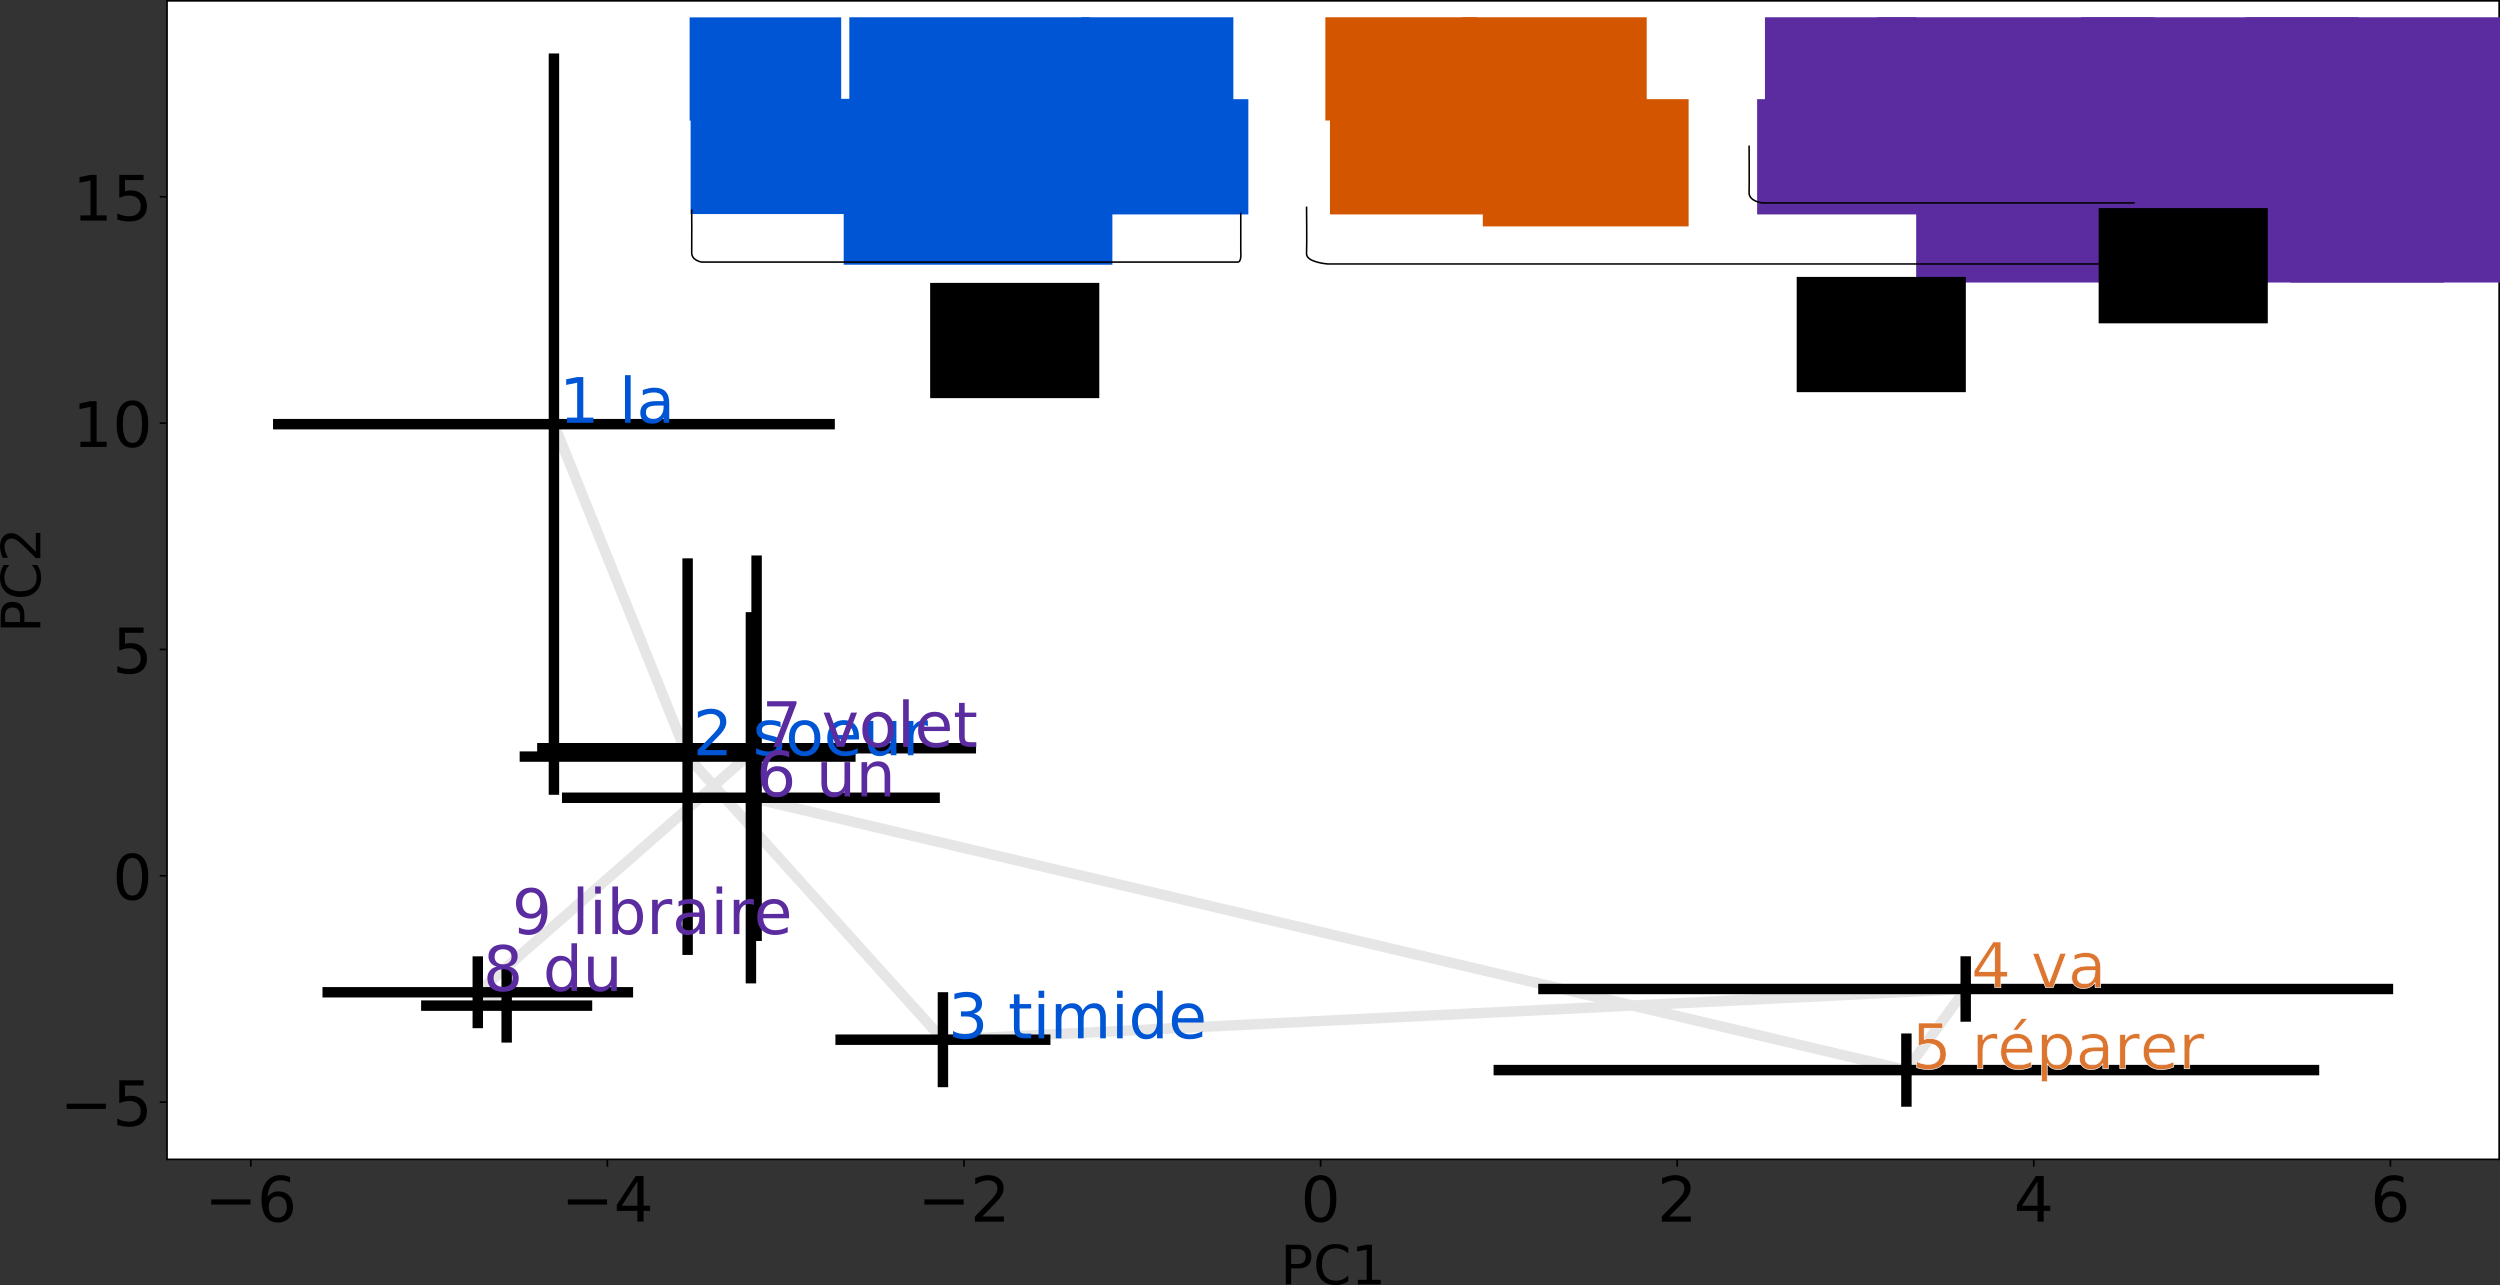 <?xml version="1.0" encoding="UTF-8" standalone="no"?>
<!-- Created with matplotlib (http://matplotlib.org/) -->

<svg
   xmlns:dc="http://purl.org/dc/elements/1.1/"
   xmlns:cc="http://creativecommons.org/ns#"
   xmlns:rdf="http://www.w3.org/1999/02/22-rdf-syntax-ns#"
   xmlns:svg="http://www.w3.org/2000/svg"
   xmlns="http://www.w3.org/2000/svg"
   xmlns:xlink="http://www.w3.org/1999/xlink"
   xmlns:sodipodi="http://sodipodi.sourceforge.net/DTD/sodipodi-0.dtd"
   xmlns:inkscape="http://www.inkscape.org/namespaces/inkscape"
   height="614.96pt"
   version="1.1"
   viewBox="0 0 1196.331 614.96"
   width="1196.331pt"
   id="svg13243"
   sodipodi:docname="PCA_LSTM_kbow_vectors_adj_None_NP_3_RC_0_VP_6_NP_VP_and_RC_filtered_perp.pkl.svg"
   inkscape:version="0.92.2 2405546, 2018-03-11">
  <rect x="0" y="0" width="1196.331" height="614.96" fill="#333333" stroke="none"/>
  <sodipodi:namedview
     pagecolor="#ffffff"
     bordercolor="#666666"
     borderopacity="1"
     objecttolerance="10"
     gridtolerance="10"
     guidetolerance="10"
     inkscape:pageopacity="0"
     inkscape:pageshadow="2"
     inkscape:window-width="2560"
     inkscape:window-height="1571"
     id="namedview13245"
     showgrid="false"
     fit-margin-top="0"
     fit-margin-left="0"
     fit-margin-right="0"
     fit-margin-bottom="0"
     inkscape:zoom="0.3625"
     inkscape:cx="1597.8783"
     inkscape:cy="1033.8444"
     inkscape:window-x="0"
     inkscape:window-y="29"
     inkscape:window-maximized="1"
     inkscape:current-layer="axes_1" />
  <defs
     id="defs12713"
     style="stroke-linecap:butt;stroke-linejoin:round">
    <style
       type="text/css"
       id="style12711">
*{stroke-linecap:butt;stroke-linejoin:round;}
  </style>
  </defs>
  <g
     id="figure_1"
     style="stroke-linecap:butt;stroke-linejoin:round"
     transform="translate(-100.069,-86)">
    <g
       id="axes_1"
       style="stroke-linecap:butt;stroke-linejoin:round">
      <g
         id="patch_2"
         style="stroke-linecap:butt;stroke-linejoin:round">
        <path
           d="M 180,640.8 H 1296 V 86.4 H 180 Z"
           style="fill:#ffffff;stroke-linecap:butt;stroke-linejoin:round"
           id="path12718"
           inkscape:connector-curvature="0" />
      </g>
      <g
         id="line2d_13"
         style="stroke-linecap:butt;stroke-linejoin:round">
        <path
           clip-path="url(#p143b88185a)"
           d="m 365.144,288.969 63.971,159.091 122.176,135.473 489.423,-24.268 -28.372,38.801 -552.938,-130.31 2.72,-23.696 -133.418,116.768 13.817,6.405"
           style="fill:none;stroke:#e6e6e6;stroke-width:5;stroke-linecap:square;stroke-linejoin:round"
           id="path12974"
           inkscape:connector-curvature="0" />
      </g>
      <g
         id="PathCollection_1"
         style="stroke-linecap:butt;stroke-linejoin:round">
        <defs
           id="defs12722">
          <path
             d="M 0,3 C 0.796,3 1.559,2.684 2.121,2.121 2.684,1.559 3,0.796 3,0 3,-0.796 2.684,-1.559 2.121,-2.121 1.559,-2.684 0.796,-3 0,-3 -0.796,-3 -1.559,-2.684 -2.121,-2.121 -2.684,-1.559 -3,-0.796 -3,0 -3,0.796 -2.684,1.559 -2.121,2.121 -1.559,2.684 -0.796,3 0,3 Z"
             id="m5f83d5ca04"
             style="stroke:#1f77b4;stroke-linecap:butt;stroke-linejoin:round"
             inkscape:connector-curvature="0" />
        </defs>
        <g
           clip-path="url(#p143b88185a)"
           id="g12742"
           style="stroke-linecap:butt;stroke-linejoin:round">
          <use
             style="fill:#1f77b4;stroke:#1f77b4;stroke-linecap:butt;stroke-linejoin:round"
             x="365.144"
             xlink:href="#m5f83d5ca04"
             y="288.969"
             id="use12724"
             width="100%"
             height="100%" />
          <use
             style="fill:#1f77b4;stroke:#1f77b4;stroke-linecap:butt;stroke-linejoin:round"
             x="429.115"
             xlink:href="#m5f83d5ca04"
             y="448.061"
             id="use12726"
             width="100%"
             height="100%" />
          <use
             style="fill:#1f77b4;stroke:#1f77b4;stroke-linecap:butt;stroke-linejoin:round"
             x="551.291"
             xlink:href="#m5f83d5ca04"
             y="583.534"
             id="use12728"
             width="100%"
             height="100%" />
          <use
             style="fill:#1f77b4;stroke:#1f77b4;stroke-linecap:butt;stroke-linejoin:round"
             x="1040.714"
             xlink:href="#m5f83d5ca04"
             y="559.267"
             id="use12730"
             width="100%"
             height="100%" />
          <use
             style="fill:#1f77b4;stroke:#1f77b4;stroke-linecap:butt;stroke-linejoin:round"
             x="1012.342"
             xlink:href="#m5f83d5ca04"
             y="598.068"
             id="use12732"
             width="100%"
             height="100%" />
          <use
             style="fill:#1f77b4;stroke:#1f77b4;stroke-linecap:butt;stroke-linejoin:round"
             x="459.404"
             xlink:href="#m5f83d5ca04"
             y="467.758"
             id="use12734"
             width="100%"
             height="100%" />
          <use
             style="fill:#1f77b4;stroke:#1f77b4;stroke-linecap:butt;stroke-linejoin:round"
             x="462.125"
             xlink:href="#m5f83d5ca04"
             y="444.062"
             id="use12736"
             width="100%"
             height="100%" />
          <use
             style="fill:#1f77b4;stroke:#1f77b4;stroke-linecap:butt;stroke-linejoin:round"
             x="328.707"
             xlink:href="#m5f83d5ca04"
             y="560.831"
             id="use12738"
             width="100%"
             height="100%" />
          <use
             style="fill:#1f77b4;stroke:#1f77b4;stroke-linecap:butt;stroke-linejoin:round"
             x="342.524"
             xlink:href="#m5f83d5ca04"
             y="567.236"
             id="use12740"
             width="100%"
             height="100%" />
        </g>
      </g>
      <g
         id="matplotlib.axis_1"
         style="stroke-linecap:butt;stroke-linejoin:round">
        <g
           id="xtick_1"
           style="stroke-linecap:butt;stroke-linejoin:round">
          <g
             id="line2d_1"
             style="stroke-linecap:butt;stroke-linejoin:round">
            <defs
               id="defs12746">
              <path
                 d="M 0,0 V 3.5"
                 id="mb729acabfb"
                 style="stroke:#000000;stroke-width:0.8;stroke-linecap:butt;stroke-linejoin:round"
                 inkscape:connector-curvature="0" />
            </defs>
            <g
               id="g12750"
               style="stroke-linecap:butt;stroke-linejoin:round">
              <use
                 style="stroke:#000000;stroke-width:0.8;stroke-linecap:butt;stroke-linejoin:round"
                 x="220.079"
                 xlink:href="#mb729acabfb"
                 y="640.8"
                 id="use12748"
                 width="100%"
                 height="100%" />
            </g>
          </g>
          <g
             id="text_1"
             style="stroke-linecap:butt;stroke-linejoin:round">
            <!-- −6 -->
            <defs
               id="defs12755">
              <path
                 d="M 10.594,35.5 H 73.188 V 27.203 H 10.594 Z"
                 id="DejaVuSans-2212"
                 inkscape:connector-curvature="0"
                 style="stroke-linecap:butt;stroke-linejoin:round" />
              <path
                 d="m 33.016,40.375 q -6.641,0 -10.531,-4.547 -3.875,-4.531 -3.875,-12.438 0,-7.859 3.875,-12.438 3.891,-4.562 10.531,-4.562 6.641,0 10.516,4.562 3.875,4.578 3.875,12.438 0,7.906 -3.875,12.438 Q 39.656,40.375 33.016,40.375 Z M 52.594,71.297 V 62.312 q -3.719,1.75 -7.5,2.672 -3.781,0.938 -7.5,0.938 -9.766,0 -14.922,-6.594 -5.141,-6.594 -5.875,-19.922 2.875,4.25 7.219,6.516 4.359,2.266 9.578,2.266 10.984,0 17.359,-6.672 6.375,-6.656 6.375,-18.125 0,-11.234 -6.641,-18.031 -6.641,-6.781 -17.672,-6.781 -12.656,0 -19.344,9.688 -6.688,9.703 -6.688,28.109 0,17.281 8.203,27.562 8.203,10.281 22.016,10.281 3.719,0 7.5,-0.734 3.781,-0.734 7.891,-2.188 z"
                 id="DejaVuSans-36"
                 inkscape:connector-curvature="0"
                 style="stroke-linecap:butt;stroke-linejoin:round" />
            </defs>
            <g
               transform="matrix(0.3,0,0,-0.3,197.966,670.595)"
               id="g12761"
               style="stroke-linecap:butt;stroke-linejoin:round">
              <use
                 xlink:href="#DejaVuSans-2212"
                 id="use12757"
                 style="stroke-linecap:butt;stroke-linejoin:round"
                 x="0"
                 y="0"
                 width="100%"
                 height="100%" />
              <use
                 x="83.789"
                 xlink:href="#DejaVuSans-36"
                 id="use12759"
                 style="stroke-linecap:butt;stroke-linejoin:round"
                 y="0"
                 width="100%"
                 height="100%" />
            </g>
          </g>
        </g>
        <g
           id="xtick_2"
           style="stroke-linecap:butt;stroke-linejoin:round">
          <g
             id="line2d_2"
             style="stroke-linecap:butt;stroke-linejoin:round">
            <g
               id="g12767"
               style="stroke-linecap:butt;stroke-linejoin:round">
              <use
                 style="stroke:#000000;stroke-width:0.8;stroke-linecap:butt;stroke-linejoin:round"
                 x="390.723"
                 xlink:href="#mb729acabfb"
                 y="640.8"
                 id="use12765"
                 width="100%"
                 height="100%" />
            </g>
          </g>
          <g
             id="text_2"
             style="stroke-linecap:butt;stroke-linejoin:round">
            <!-- −4 -->
            <defs
               id="defs12771">
              <path
                 d="M 37.797,64.312 12.891,25.391 h 24.906 z m -2.594,8.594 h 12.406 V 25.391 h 10.406 V 17.188 H 47.609 V 0 h -9.812 V 17.188 H 4.891 v 9.516 z"
                 id="DejaVuSans-34"
                 inkscape:connector-curvature="0"
                 style="stroke-linecap:butt;stroke-linejoin:round" />
            </defs>
            <g
               transform="matrix(0.3,0,0,-0.3,368.61,670.595)"
               id="g12777"
               style="stroke-linecap:butt;stroke-linejoin:round">
              <use
                 xlink:href="#DejaVuSans-2212"
                 id="use12773"
                 style="stroke-linecap:butt;stroke-linejoin:round"
                 x="0"
                 y="0"
                 width="100%"
                 height="100%" />
              <use
                 x="83.789"
                 xlink:href="#DejaVuSans-34"
                 id="use12775"
                 style="stroke-linecap:butt;stroke-linejoin:round"
                 y="0"
                 width="100%"
                 height="100%" />
            </g>
          </g>
        </g>
        <g
           id="xtick_3"
           style="stroke-linecap:butt;stroke-linejoin:round">
          <g
             id="line2d_3"
             style="stroke-linecap:butt;stroke-linejoin:round">
            <g
               id="g12783"
               style="stroke-linecap:butt;stroke-linejoin:round">
              <use
                 style="stroke:#000000;stroke-width:0.8;stroke-linecap:butt;stroke-linejoin:round"
                 x="561.368"
                 xlink:href="#mb729acabfb"
                 y="640.8"
                 id="use12781"
                 width="100%"
                 height="100%" />
            </g>
          </g>
          <g
             id="text_3"
             style="stroke-linecap:butt;stroke-linejoin:round">
            <!-- −2 -->
            <defs
               id="defs12787">
              <path
                 d="M 19.188,8.297 H 53.609 V 0 H 7.328 v 8.297 q 5.609,5.812 15.297,15.594 9.703,9.797 12.188,12.641 4.734,5.312 6.609,9 1.891,3.688 1.891,7.25 0,5.812 -4.078,9.469 -4.078,3.672 -10.625,3.672 -4.641,0 -9.797,-1.609 -5.141,-1.609 -11,-4.891 v 9.969 Q 13.766,71.781 18.938,73 q 5.188,1.219 9.484,1.219 11.328,0 18.062,-5.672 6.734,-5.656 6.734,-15.125 0,-4.5 -1.688,-8.531 Q 49.859,40.875 45.406,35.406 44.188,33.984 37.641,27.219 31.109,20.453 19.188,8.297 Z"
                 id="DejaVuSans-32"
                 inkscape:connector-curvature="0"
                 style="stroke-linecap:butt;stroke-linejoin:round" />
            </defs>
            <g
               transform="matrix(0.3,0,0,-0.3,539.254,670.595)"
               id="g12793"
               style="stroke-linecap:butt;stroke-linejoin:round">
              <use
                 xlink:href="#DejaVuSans-2212"
                 id="use12789"
                 style="stroke-linecap:butt;stroke-linejoin:round"
                 x="0"
                 y="0"
                 width="100%"
                 height="100%" />
              <use
                 x="83.789"
                 xlink:href="#DejaVuSans-32"
                 id="use12791"
                 style="stroke-linecap:butt;stroke-linejoin:round"
                 y="0"
                 width="100%"
                 height="100%" />
            </g>
          </g>
        </g>
        <g
           id="xtick_4"
           style="stroke-linecap:butt;stroke-linejoin:round">
          <g
             id="line2d_4"
             style="stroke-linecap:butt;stroke-linejoin:round">
            <g
               id="g12799"
               style="stroke-linecap:butt;stroke-linejoin:round">
              <use
                 style="stroke:#000000;stroke-width:0.8;stroke-linecap:butt;stroke-linejoin:round"
                 x="732.012"
                 xlink:href="#mb729acabfb"
                 y="640.8"
                 id="use12797"
                 width="100%"
                 height="100%" />
            </g>
          </g>
          <g
             id="text_4"
             style="stroke-linecap:butt;stroke-linejoin:round">
            <!-- 0 -->
            <defs
               id="defs12803">
              <path
                 d="m 31.781,66.406 q -7.609,0 -11.453,-7.5 Q 16.5,51.422 16.5,36.375 q 0,-14.984 3.828,-22.484 3.844,-7.5 11.453,-7.5 7.672,0 11.5,7.5 3.844,7.5 3.844,22.484 0,15.047 -3.844,22.531 -3.828,7.5 -11.5,7.5 z m 0,7.812 q 12.266,0 18.734,-9.703 6.469,-9.688 6.469,-28.141 0,-18.406 -6.469,-28.109 -6.469,-9.688 -18.734,-9.688 -12.25,0 -18.719,9.688 Q 6.594,17.969 6.594,36.375 q 0,18.453 6.469,28.141 6.469,9.703 18.719,9.703 z"
                 id="DejaVuSans-30"
                 inkscape:connector-curvature="0"
                 style="stroke-linecap:butt;stroke-linejoin:round" />
            </defs>
            <g
               transform="matrix(0.3,0,0,-0.3,722.468,670.595)"
               id="g12807"
               style="stroke-linecap:butt;stroke-linejoin:round">
              <use
                 xlink:href="#DejaVuSans-30"
                 id="use12805"
                 style="stroke-linecap:butt;stroke-linejoin:round"
                 x="0"
                 y="0"
                 width="100%"
                 height="100%" />
            </g>
          </g>
        </g>
        <g
           id="xtick_5"
           style="stroke-linecap:butt;stroke-linejoin:round">
          <g
             id="line2d_5"
             style="stroke-linecap:butt;stroke-linejoin:round">
            <g
               id="g12813"
               style="stroke-linecap:butt;stroke-linejoin:round">
              <use
                 style="stroke:#000000;stroke-width:0.8;stroke-linecap:butt;stroke-linejoin:round"
                 x="902.656"
                 xlink:href="#mb729acabfb"
                 y="640.8"
                 id="use12811"
                 width="100%"
                 height="100%" />
            </g>
          </g>
          <g
             id="text_5"
             style="stroke-linecap:butt;stroke-linejoin:round">
            <!-- 2 -->
            <g
               transform="matrix(0.3,0,0,-0.3,893.112,670.595)"
               id="g12818"
               style="stroke-linecap:butt;stroke-linejoin:round">
              <use
                 xlink:href="#DejaVuSans-32"
                 id="use12816"
                 style="stroke-linecap:butt;stroke-linejoin:round"
                 x="0"
                 y="0"
                 width="100%"
                 height="100%" />
            </g>
          </g>
        </g>
        <g
           id="xtick_6"
           style="stroke-linecap:butt;stroke-linejoin:round">
          <g
             id="line2d_6"
             style="stroke-linecap:butt;stroke-linejoin:round">
            <g
               id="g12824"
               style="stroke-linecap:butt;stroke-linejoin:round">
              <use
                 style="stroke:#000000;stroke-width:0.8;stroke-linecap:butt;stroke-linejoin:round"
                 x="1073.3"
                 xlink:href="#mb729acabfb"
                 y="640.8"
                 id="use12822"
                 width="100%"
                 height="100%" />
            </g>
          </g>
          <g
             id="text_6"
             style="stroke-linecap:butt;stroke-linejoin:round">
            <!-- 4 -->
            <g
               transform="matrix(0.3,0,0,-0.3,1063.757,670.595)"
               id="g12829"
               style="stroke-linecap:butt;stroke-linejoin:round">
              <use
                 xlink:href="#DejaVuSans-34"
                 id="use12827"
                 style="stroke-linecap:butt;stroke-linejoin:round"
                 x="0"
                 y="0"
                 width="100%"
                 height="100%" />
            </g>
          </g>
        </g>
        <g
           id="xtick_7"
           style="stroke-linecap:butt;stroke-linejoin:round">
          <g
             id="line2d_7"
             style="stroke-linecap:butt;stroke-linejoin:round">
            <g
               id="g12835"
               style="stroke-linecap:butt;stroke-linejoin:round">
              <use
                 style="stroke:#000000;stroke-width:0.8;stroke-linecap:butt;stroke-linejoin:round"
                 x="1243.945"
                 xlink:href="#mb729acabfb"
                 y="640.8"
                 id="use12833"
                 width="100%"
                 height="100%" />
            </g>
          </g>
          <g
             id="text_7"
             style="stroke-linecap:butt;stroke-linejoin:round">
            <!-- 6 -->
            <g
               transform="matrix(0.3,0,0,-0.3,1234.401,670.595)"
               id="g12840"
               style="stroke-linecap:butt;stroke-linejoin:round">
              <use
                 xlink:href="#DejaVuSans-36"
                 id="use12838"
                 style="stroke-linecap:butt;stroke-linejoin:round"
                 x="0"
                 y="0"
                 width="100%"
                 height="100%" />
            </g>
          </g>
        </g>
        <g
           id="text_8"
           style="stroke-linecap:butt;stroke-linejoin:round">
          <!-- PC1 -->
          <defs
             id="defs12847">
            <path
               d="M 19.672,64.797 V 37.406 h 12.406 q 6.891,0 10.641,3.562 3.766,3.562 3.766,10.156 0,6.547 -3.766,10.109 -3.75,3.562 -10.641,3.562 z M 9.812,72.906 h 22.266 q 12.266,0 18.531,-5.547 6.281,-5.547 6.281,-16.234 0,-10.797 -6.281,-16.312 -6.266,-5.516 -18.531,-5.516 H 19.672 V 0 H 9.812 Z"
               id="DejaVuSans-50"
               inkscape:connector-curvature="0"
               style="stroke-linecap:butt;stroke-linejoin:round" />
            <path
               d="M 64.406,67.281 V 56.891 q -4.984,4.641 -10.625,6.922 -5.641,2.297 -11.984,2.297 -12.5,0 -19.141,-7.641 -6.641,-7.641 -6.641,-22.094 0,-14.406 6.641,-22.047 Q 29.297,6.688 41.797,6.688 q 6.344,0 11.984,2.297 5.641,2.297 10.625,6.938 V 5.609 Q 59.234,2.094 53.438,0.328 q -5.781,-1.75 -12.219,-1.75 -16.562,0 -26.094,10.125 Q 5.609,18.844 5.609,36.375 q 0,17.578 9.516,27.703 9.531,10.141 26.094,10.141 6.531,0 12.312,-1.734 5.797,-1.734 10.875,-5.203 z"
               id="DejaVuSans-43"
               inkscape:connector-curvature="0"
               style="stroke-linecap:butt;stroke-linejoin:round" />
            <path
               d="m 12.406,8.297 h 16.109 v 55.625 L 10.984,60.406 v 8.984 l 17.438,3.516 H 38.281 V 8.297 H 54.391 V 0 H 12.406 Z"
               id="DejaVuSans-31"
               inkscape:connector-curvature="0"
               style="stroke-linecap:butt;stroke-linejoin:round" />
          </defs>
          <g
             transform="matrix(0.26,0,0,-0.26,712.812,700.59)"
             id="g12855"
             style="stroke-linecap:butt;stroke-linejoin:round">
            <use
               xlink:href="#DejaVuSans-50"
               id="use12849"
               style="stroke-linecap:butt;stroke-linejoin:round"
               x="0"
               y="0"
               width="100%"
               height="100%" />
            <use
               x="60.303"
               xlink:href="#DejaVuSans-43"
               id="use12851"
               style="stroke-linecap:butt;stroke-linejoin:round"
               y="0"
               width="100%"
               height="100%" />
            <use
               x="130.127"
               xlink:href="#DejaVuSans-31"
               id="use12853"
               style="stroke-linecap:butt;stroke-linejoin:round"
               y="0"
               width="100%"
               height="100%" />
          </g>
        </g>
      </g>
      <g
         id="matplotlib.axis_2"
         style="stroke-linecap:butt;stroke-linejoin:round">
        <g
           id="ytick_1"
           style="stroke-linecap:butt;stroke-linejoin:round">
          <g
             id="line2d_8"
             style="stroke-linecap:butt;stroke-linejoin:round">
            <defs
               id="defs12860">
              <path
                 d="M 0,0 H -3.5"
                 id="m0c58d17a71"
                 style="stroke:#000000;stroke-width:0.8;stroke-linecap:butt;stroke-linejoin:round"
                 inkscape:connector-curvature="0" />
            </defs>
            <g
               id="g12864"
               style="stroke-linecap:butt;stroke-linejoin:round">
              <use
                 style="stroke:#000000;stroke-width:0.8;stroke-linecap:butt;stroke-linejoin:round"
                 x="180"
                 xlink:href="#m0c58d17a71"
                 y="613.407"
                 id="use12862"
                 width="100%"
                 height="100%" />
            </g>
          </g>
          <g
             id="text_9"
             style="stroke-linecap:butt;stroke-linejoin:round">
            <!-- −5 -->
            <defs
               id="defs12868">
              <path
                 d="m 10.797,72.906 h 38.719 v -8.312 h -29.688 V 46.734 q 2.141,0.734 4.281,1.094 2.156,0.359 4.312,0.359 Q 40.625,48.188 47.75,41.5 54.891,34.812 54.891,23.391 54.891,11.625 47.562,5.094 40.234,-1.422 26.906,-1.422 q -4.594,0 -9.359,0.781 -4.75,0.781 -9.828,2.344 V 11.625 q 4.391,-2.391 9.078,-3.562 4.688,-1.172 9.906,-1.172 8.453,0 13.375,4.438 4.938,4.438 4.938,12.062 0,7.609 -4.938,12.047 -4.922,4.453 -13.375,4.453 -3.953,0 -7.891,-0.875 -3.922,-0.875 -8.016,-2.734 z"
                 id="DejaVuSans-35"
                 inkscape:connector-curvature="0"
                 style="stroke-linecap:butt;stroke-linejoin:round" />
            </defs>
            <g
               transform="matrix(0.3,0,0,-0.3,128.773,624.805)"
               id="g12874"
               style="stroke-linecap:butt;stroke-linejoin:round">
              <use
                 xlink:href="#DejaVuSans-2212"
                 id="use12870"
                 style="stroke-linecap:butt;stroke-linejoin:round"
                 x="0"
                 y="0"
                 width="100%"
                 height="100%" />
              <use
                 x="83.789"
                 xlink:href="#DejaVuSans-35"
                 id="use12872"
                 style="stroke-linecap:butt;stroke-linejoin:round"
                 y="0"
                 width="100%"
                 height="100%" />
            </g>
          </g>
        </g>
        <g
           id="ytick_2"
           style="stroke-linecap:butt;stroke-linejoin:round">
          <g
             id="line2d_9"
             style="stroke-linecap:butt;stroke-linejoin:round">
            <g
               id="g12880"
               style="stroke-linecap:butt;stroke-linejoin:round">
              <use
                 style="stroke:#000000;stroke-width:0.8;stroke-linecap:butt;stroke-linejoin:round"
                 x="180"
                 xlink:href="#m0c58d17a71"
                 y="505.096"
                 id="use12878"
                 width="100%"
                 height="100%" />
            </g>
          </g>
          <g
             id="text_10"
             style="stroke-linecap:butt;stroke-linejoin:round">
            <!-- 0 -->
            <g
               transform="matrix(0.3,0,0,-0.3,153.912,516.494)"
               id="g12885"
               style="stroke-linecap:butt;stroke-linejoin:round">
              <use
                 xlink:href="#DejaVuSans-30"
                 id="use12883"
                 style="stroke-linecap:butt;stroke-linejoin:round"
                 x="0"
                 y="0"
                 width="100%"
                 height="100%" />
            </g>
          </g>
        </g>
        <g
           id="ytick_3"
           style="stroke-linecap:butt;stroke-linejoin:round">
          <g
             id="line2d_10"
             style="stroke-linecap:butt;stroke-linejoin:round">
            <g
               id="g12891"
               style="stroke-linecap:butt;stroke-linejoin:round">
              <use
                 style="stroke:#000000;stroke-width:0.8;stroke-linecap:butt;stroke-linejoin:round"
                 x="180"
                 xlink:href="#m0c58d17a71"
                 y="396.785"
                 id="use12889"
                 width="100%"
                 height="100%" />
            </g>
          </g>
          <g
             id="text_11"
             style="stroke-linecap:butt;stroke-linejoin:round">
            <!-- 5 -->
            <g
               transform="matrix(0.3,0,0,-0.3,153.912,408.183)"
               id="g12896"
               style="stroke-linecap:butt;stroke-linejoin:round">
              <use
                 xlink:href="#DejaVuSans-35"
                 id="use12894"
                 style="stroke-linecap:butt;stroke-linejoin:round"
                 x="0"
                 y="0"
                 width="100%"
                 height="100%" />
            </g>
          </g>
        </g>
        <g
           id="ytick_4"
           style="stroke-linecap:butt;stroke-linejoin:round">
          <g
             id="line2d_11"
             style="stroke-linecap:butt;stroke-linejoin:round">
            <g
               id="g12902"
               style="stroke-linecap:butt;stroke-linejoin:round">
              <use
                 style="stroke:#000000;stroke-width:0.8;stroke-linecap:butt;stroke-linejoin:round"
                 x="180"
                 xlink:href="#m0c58d17a71"
                 y="288.474"
                 id="use12900"
                 width="100%"
                 height="100%" />
            </g>
          </g>
          <g
             id="text_12"
             style="stroke-linecap:butt;stroke-linejoin:round">
            <!-- 10 -->
            <g
               transform="matrix(0.3,0,0,-0.3,134.825,299.872)"
               id="g12909"
               style="stroke-linecap:butt;stroke-linejoin:round">
              <use
                 xlink:href="#DejaVuSans-31"
                 id="use12905"
                 style="stroke-linecap:butt;stroke-linejoin:round"
                 x="0"
                 y="0"
                 width="100%"
                 height="100%" />
              <use
                 x="63.623"
                 xlink:href="#DejaVuSans-30"
                 id="use12907"
                 style="stroke-linecap:butt;stroke-linejoin:round"
                 y="0"
                 width="100%"
                 height="100%" />
            </g>
          </g>
        </g>
        <g
           id="ytick_5"
           style="stroke-linecap:butt;stroke-linejoin:round">
          <g
             id="line2d_12"
             style="stroke-linecap:butt;stroke-linejoin:round">
            <g
               id="g12915"
               style="stroke-linecap:butt;stroke-linejoin:round">
              <use
                 style="stroke:#000000;stroke-width:0.8;stroke-linecap:butt;stroke-linejoin:round"
                 x="180"
                 xlink:href="#m0c58d17a71"
                 y="180.163"
                 id="use12913"
                 width="100%"
                 height="100%" />
            </g>
          </g>
          <g
             id="text_13"
             style="stroke-linecap:butt;stroke-linejoin:round">
            <!-- 15 -->
            <g
               transform="matrix(0.3,0,0,-0.3,134.825,191.561)"
               id="g12922"
               style="stroke-linecap:butt;stroke-linejoin:round">
              <use
                 xlink:href="#DejaVuSans-31"
                 id="use12918"
                 style="stroke-linecap:butt;stroke-linejoin:round"
                 x="0"
                 y="0"
                 width="100%"
                 height="100%" />
              <use
                 x="63.623"
                 xlink:href="#DejaVuSans-35"
                 id="use12920"
                 style="stroke-linecap:butt;stroke-linejoin:round"
                 y="0"
                 width="100%"
                 height="100%" />
            </g>
          </g>
        </g>
        <g
           id="text_14"
           style="stroke-linecap:butt;stroke-linejoin:round">
          <!-- PC2 -->
          <g
             transform="matrix(0,-0.26,-0.26,0,119.366,388.788)"
             id="g12932"
             style="stroke-linecap:butt;stroke-linejoin:round">
            <use
               xlink:href="#DejaVuSans-50"
               id="use12926"
               style="stroke-linecap:butt;stroke-linejoin:round"
               x="0"
               y="0"
               width="100%"
               height="100%" />
            <use
               x="60.303"
               xlink:href="#DejaVuSans-43"
               id="use12928"
               style="stroke-linecap:butt;stroke-linejoin:round"
               y="0"
               width="100%"
               height="100%" />
            <use
               x="130.127"
               xlink:href="#DejaVuSans-32"
               id="use12930"
               style="stroke-linecap:butt;stroke-linejoin:round"
               y="0"
               width="100%"
               height="100%" />
          </g>
        </g>
      </g>
      <g
         id="LineCollection_1"
         style="stroke-linecap:butt;stroke-linejoin:round">
        <path
           clip-path="url(#p143b88185a)"
           d="M 230.727,288.969 H 499.561"
           style="fill:none;stroke:#000000;stroke-width:5;stroke-linecap:butt;stroke-linejoin:round"
           id="path12936"
           inkscape:connector-curvature="0" />
        <path
           clip-path="url(#p143b88185a)"
           d="M 348.744,448.061 H 509.486"
           style="fill:none;stroke:#000000;stroke-width:5;stroke-linecap:butt;stroke-linejoin:round"
           id="path12938"
           inkscape:connector-curvature="0" />
        <path
           clip-path="url(#p143b88185a)"
           d="M 499.838,583.534 H 602.744"
           style="fill:none;stroke:#000000;stroke-width:5;stroke-linecap:butt;stroke-linejoin:round"
           id="path12940"
           inkscape:connector-curvature="0" />
        <path
           clip-path="url(#p143b88185a)"
           d="M 836.156,559.267 H 1245.273"
           style="fill:none;stroke:#000000;stroke-width:5;stroke-linecap:butt;stroke-linejoin:round"
           id="path12942"
           inkscape:connector-curvature="0" />
        <path
           clip-path="url(#p143b88185a)"
           d="M 814.799,598.068 H 1209.885"
           style="fill:none;stroke:#000000;stroke-width:5;stroke-linecap:butt;stroke-linejoin:round"
           id="path12944"
           inkscape:connector-curvature="0" />
        <path
           clip-path="url(#p143b88185a)"
           d="M 368.999,467.758 H 549.81"
           style="fill:none;stroke:#000000;stroke-width:5;stroke-linecap:butt;stroke-linejoin:round"
           id="path12946"
           inkscape:connector-curvature="0" />
        <path
           clip-path="url(#p143b88185a)"
           d="M 357.112,444.063 H 567.138"
           style="fill:none;stroke:#000000;stroke-width:5;stroke-linecap:butt;stroke-linejoin:round"
           id="path12948"
           inkscape:connector-curvature="0" />
        <path
           clip-path="url(#p143b88185a)"
           d="M 254.39,560.831 H 403.024"
           style="fill:none;stroke:#000000;stroke-width:5;stroke-linecap:butt;stroke-linejoin:round"
           id="path12950"
           inkscape:connector-curvature="0" />
        <path
           clip-path="url(#p143b88185a)"
           d="m 301.583,567.236 h 81.882"
           style="fill:none;stroke:#000000;stroke-width:5;stroke-linecap:butt;stroke-linejoin:round"
           id="path12952"
           inkscape:connector-curvature="0" />
      </g>
      <g
         id="LineCollection_2"
         style="stroke-linecap:butt;stroke-linejoin:round">
        <path
           clip-path="url(#p143b88185a)"
           d="M 365.144,466.339 V 111.6"
           style="fill:none;stroke:#000000;stroke-width:5;stroke-linecap:butt;stroke-linejoin:round"
           id="path12955"
           inkscape:connector-curvature="0" />
        <path
           clip-path="url(#p143b88185a)"
           d="M 429.115,542.957 V 353.165"
           style="fill:none;stroke:#000000;stroke-width:5;stroke-linecap:butt;stroke-linejoin:round"
           id="path12957"
           inkscape:connector-curvature="0" />
        <path
           clip-path="url(#p143b88185a)"
           d="M 551.291,606.255 V 560.813"
           style="fill:none;stroke:#000000;stroke-width:5;stroke-linecap:butt;stroke-linejoin:round"
           id="path12959"
           inkscape:connector-curvature="0" />
        <path
           clip-path="url(#p143b88185a)"
           d="M 1040.714,574.944 V 543.589"
           style="fill:none;stroke:#000000;stroke-width:5;stroke-linecap:butt;stroke-linejoin:round"
           id="path12961"
           inkscape:connector-curvature="0" />
        <path
           clip-path="url(#p143b88185a)"
           d="M 1012.342,615.6 V 580.536"
           style="fill:none;stroke:#000000;stroke-width:5;stroke-linecap:butt;stroke-linejoin:round"
           id="path12963"
           inkscape:connector-curvature="0" />
        <path
           clip-path="url(#p143b88185a)"
           d="M 459.404,556.597 V 378.92"
           style="fill:none;stroke:#000000;stroke-width:5;stroke-linecap:butt;stroke-linejoin:round"
           id="path12965"
           inkscape:connector-curvature="0" />
        <path
           clip-path="url(#p143b88185a)"
           d="M 462.125,536.302 V 351.823"
           style="fill:none;stroke:#000000;stroke-width:5;stroke-linecap:butt;stroke-linejoin:round"
           id="path12967"
           inkscape:connector-curvature="0" />
        <path
           clip-path="url(#p143b88185a)"
           d="M 328.707,578.027 V 543.634"
           style="fill:none;stroke:#000000;stroke-width:5;stroke-linecap:butt;stroke-linejoin:round"
           id="path12969"
           inkscape:connector-curvature="0" />
        <path
           clip-path="url(#p143b88185a)"
           d="M 342.524,584.914 V 549.557"
           style="fill:none;stroke:#000000;stroke-width:5;stroke-linecap:butt;stroke-linejoin:round"
           id="path12971"
           inkscape:connector-curvature="0" />
      </g>
      <g
         id="patch_3"
         style="stroke-linecap:butt;stroke-linejoin:round">
        <path
           d="M 180,640.8 V 86.4"
           style="fill:none;stroke:#000000;stroke-width:0.8;stroke-linecap:square;stroke-linejoin:miter"
           id="path12977"
           inkscape:connector-curvature="0" />
      </g>
      <g
         id="patch_4"
         style="stroke-linecap:butt;stroke-linejoin:round">
        <path
           d="M 1296,640.8 V 86.4"
           style="fill:none;stroke:#000000;stroke-width:0.8;stroke-linecap:square;stroke-linejoin:miter"
           id="path12980"
           inkscape:connector-curvature="0" />
      </g>
      <g
         id="patch_5"
         style="stroke-linecap:butt;stroke-linejoin:round">
        <path
           d="M 180,640.8 H 1296"
           style="fill:none;stroke:#000000;stroke-width:0.8;stroke-linecap:square;stroke-linejoin:miter"
           id="path12983"
           inkscape:connector-curvature="0" />
      </g>
      <g
         id="patch_6"
         style="stroke-linecap:butt;stroke-linejoin:round">
        <path
           d="M 180,86.4 H 1296"
           style="fill:none;stroke:#000000;stroke-width:0.8;stroke-linecap:square;stroke-linejoin:miter"
           id="path12986"
           inkscape:connector-curvature="0" />
      </g>
      <g
         id="text_15"
         style="fill:#0055d4;fill-opacity:1;stroke-linecap:butt;stroke-linejoin:round">
        <!-- 1 la -->
        <defs
           id="defs12992">
          <path
             id="DejaVuSans-20"
             d=""
             inkscape:connector-curvature="0"
             style="stroke-linecap:butt;stroke-linejoin:round" />
          <path
             d="M 9.422,75.984 H 18.406 V 0 H 9.422 Z"
             id="DejaVuSans-6c"
             inkscape:connector-curvature="0"
             style="stroke-linecap:butt;stroke-linejoin:round" />
          <path
             d="m 34.281,27.484 q -10.891,0 -15.094,-2.484 -4.203,-2.484 -4.203,-8.5 0,-4.781 3.156,-7.594 3.156,-2.797 8.562,-2.797 7.484,0 12,5.297 4.516,5.297 4.516,14.078 v 2 z m 17.922,3.719 V 0 H 43.219 v 8.297 q -3.078,-4.969 -7.672,-7.344 -4.594,-2.375 -11.234,-2.375 -8.391,0 -13.359,4.719 Q 6,8.016 6,15.922 q 0,9.219 6.172,13.906 6.188,4.688 18.438,4.688 H 43.219 v 0.891 q 0,6.203 -4.078,9.594 -4.078,3.391 -11.453,3.391 -4.688,0 -9.141,-1.125 -4.438,-1.125 -8.531,-3.375 v 8.312 q 4.922,1.906 9.562,2.844 Q 24.219,56 28.609,56 q 11.875,0 17.734,-6.156 5.859,-6.141 5.859,-18.641 z"
             id="DejaVuSans-61"
             inkscape:connector-curvature="0"
             style="stroke-linecap:butt;stroke-linejoin:round" />
        </defs>
        <g
           transform="matrix(0.3,0,0,-0.3,367.704,288.319)"
           id="g13002"
           style="fill:#0055d4;fill-opacity:1;stroke-linecap:butt;stroke-linejoin:round">
          <use
             xlink:href="#DejaVuSans-31"
             id="use12994"
             style="fill:#0055d4;fill-opacity:1;stroke-linecap:butt;stroke-linejoin:round"
             x="0"
             y="0"
             width="100%"
             height="100%" />
          <use
             x="63.623"
             xlink:href="#DejaVuSans-20"
             id="use12996"
             style="fill:#0055d4;fill-opacity:1;stroke-linecap:butt;stroke-linejoin:round"
             y="0"
             width="100%"
             height="100%" />
          <use
             x="95.41"
             xlink:href="#DejaVuSans-6c"
             id="use12998"
             style="fill:#0055d4;fill-opacity:1;stroke-linecap:butt;stroke-linejoin:round"
             y="0"
             width="100%"
             height="100%" />
          <use
             x="123.193"
             xlink:href="#DejaVuSans-61"
             id="use13000"
             style="fill:#0055d4;fill-opacity:1;stroke-linecap:butt;stroke-linejoin:round"
             y="0"
             width="100%"
             height="100%" />
        </g>
      </g>
      <g
         id="text_16"
         style="fill:#0055d4;fill-opacity:1;stroke-linecap:butt;stroke-linejoin:round">
        <!-- 2 soeur -->
        <defs
           id="defs13010">
          <path
             d="m 44.281,53.078 v -8.5 Q 40.484,46.531 36.375,47.5 q -4.094,0.984 -8.5,0.984 -6.688,0 -10.031,-2.047 Q 14.5,44.391 14.5,40.281 q 0,-3.125 2.391,-4.906 2.391,-1.781 9.625,-3.391 l 3.078,-0.688 Q 39.156,29.25 43.188,25.516 47.219,21.781 47.219,15.094 q 0,-7.625 -6.031,-12.078 -6.031,-4.438 -16.578,-4.438 -4.391,0 -9.156,0.859 Q 10.688,0.297 5.422,2 v 9.281 q 4.984,-2.594 9.812,-3.891 4.828,-1.281 9.578,-1.281 6.344,0 9.75,2.172 3.422,2.172 3.422,6.125 0,3.656 -2.469,5.609 -2.453,1.953 -10.812,3.766 l -3.125,0.734 q -8.344,1.75 -12.062,5.391 -3.703,3.641 -3.703,9.984 0,7.719 5.469,11.906 Q 16.75,56 26.812,56 q 4.969,0 9.359,-0.734 4.406,-0.719 8.109,-2.188 z"
             id="DejaVuSans-73"
             inkscape:connector-curvature="0"
             style="stroke-linecap:butt;stroke-linejoin:round" />
          <path
             d="m 30.609,48.391 q -7.219,0 -11.422,-5.641 -4.203,-5.641 -4.203,-15.453 0,-9.812 4.172,-15.453 4.188,-5.641 11.453,-5.641 7.188,0 11.375,5.656 4.203,5.672 4.203,15.438 0,9.719 -4.203,15.406 -4.188,5.688 -11.375,5.688 z m 0,7.609 q 11.719,0 18.406,-7.625 6.703,-7.609 6.703,-21.078 0,-13.422 -6.703,-21.078 -6.688,-7.641 -18.406,-7.641 -11.766,0 -18.438,7.641 -6.656,7.656 -6.656,21.078 0,13.469 6.656,21.078 Q 18.844,56 30.609,56 Z"
             id="DejaVuSans-6f"
             inkscape:connector-curvature="0"
             style="stroke-linecap:butt;stroke-linejoin:round" />
          <path
             d="m 56.203,29.594 v -4.391 h -41.312 q 0.594,-9.281 5.594,-14.141 5,-4.859 13.938,-4.859 5.172,0 10.031,1.266 4.859,1.266 9.656,3.812 v -8.5 q -4.844,-2.047 -9.922,-3.125 -5.078,-1.078 -10.297,-1.078 -13.094,0 -20.734,7.609 -7.641,7.625 -7.641,20.625 0,13.422 7.25,21.297 Q 20.016,56 32.328,56 q 11.031,0 17.453,-7.109 6.422,-7.094 6.422,-19.297 z m -8.984,2.641 q -0.094,7.359 -4.125,11.75 -4.031,4.406 -10.672,4.406 -7.516,0 -12.031,-4.25 -4.516,-4.25 -5.203,-11.969 z"
             id="DejaVuSans-65"
             inkscape:connector-curvature="0"
             style="stroke-linecap:butt;stroke-linejoin:round" />
          <path
             d="M 8.5,21.578 V 54.688 h 8.984 V 21.922 q 0,-7.766 3.016,-11.656 3.031,-3.875 9.094,-3.875 7.266,0 11.484,4.641 4.234,4.641 4.234,12.656 v 31 h 8.984 V 0 H 45.312 V 8.406 Q 42.047,3.422 37.719,1 33.406,-1.422 27.688,-1.422 18.266,-1.422 13.375,4.438 8.5,10.297 8.5,21.578 Z M 31.109,56 Z"
             id="DejaVuSans-75"
             inkscape:connector-curvature="0"
             style="stroke-linecap:butt;stroke-linejoin:round" />
          <path
             d="m 41.109,46.297 q -1.516,0.875 -3.297,1.281 Q 36.031,48 33.891,48 26.266,48 22.188,43.047 18.109,38.094 18.109,28.812 V 0 h -9.031 v 54.688 h 9.031 v -8.5 q 2.844,4.984 7.375,7.391 Q 30.031,56 36.531,56 q 0.922,0 2.047,-0.125 1.125,-0.109 2.484,-0.359 z"
             id="DejaVuSans-72"
             inkscape:connector-curvature="0"
             style="stroke-linecap:butt;stroke-linejoin:round" />
        </defs>
        <g
           transform="matrix(0.3,0,0,-0.3,431.675,447.411)"
           id="g13026"
           style="fill:#0055d4;fill-opacity:1;stroke-linecap:butt;stroke-linejoin:round">
          <use
             xlink:href="#DejaVuSans-32"
             id="use13012"
             style="fill:#0055d4;fill-opacity:1;stroke-linecap:butt;stroke-linejoin:round"
             x="0"
             y="0"
             width="100%"
             height="100%" />
          <use
             x="63.623"
             xlink:href="#DejaVuSans-20"
             id="use13014"
             style="fill:#0055d4;fill-opacity:1;stroke-linecap:butt;stroke-linejoin:round"
             y="0"
             width="100%"
             height="100%" />
          <use
             x="95.41"
             xlink:href="#DejaVuSans-73"
             id="use13016"
             style="fill:#0055d4;fill-opacity:1;stroke-linecap:butt;stroke-linejoin:round"
             y="0"
             width="100%"
             height="100%" />
          <use
             x="147.51"
             xlink:href="#DejaVuSans-6f"
             id="use13018"
             style="fill:#0055d4;fill-opacity:1;stroke-linecap:butt;stroke-linejoin:round"
             y="0"
             width="100%"
             height="100%" />
          <use
             x="208.691"
             xlink:href="#DejaVuSans-65"
             id="use13020"
             style="fill:#0055d4;fill-opacity:1;stroke-linecap:butt;stroke-linejoin:round"
             y="0"
             width="100%"
             height="100%" />
          <use
             x="270.215"
             xlink:href="#DejaVuSans-75"
             id="use13022"
             style="fill:#0055d4;fill-opacity:1;stroke-linecap:butt;stroke-linejoin:round"
             y="0"
             width="100%"
             height="100%" />
          <use
             x="333.594"
             xlink:href="#DejaVuSans-72"
             id="use13024"
             style="fill:#0055d4;fill-opacity:1;stroke-linecap:butt;stroke-linejoin:round"
             y="0"
             width="100%"
             height="100%" />
        </g>
      </g>
      <g
         id="text_17"
         style="fill:#0055d4;fill-opacity:1;stroke-linecap:butt;stroke-linejoin:round">
        <!-- 3 timide -->
        <defs
           id="defs13034">
          <path
             d="M 40.578,39.312 Q 47.656,37.797 51.625,33 q 3.984,-4.781 3.984,-11.812 0,-10.781 -7.422,-16.703 -7.422,-5.906 -21.094,-5.906 -4.578,0 -9.438,0.906 -4.859,0.906 -10.031,2.719 v 9.516 q 4.094,-2.391 8.969,-3.609 4.891,-1.219 10.219,-1.219 9.266,0 14.125,3.656 4.859,3.656 4.859,10.641 0,6.453 -4.516,10.078 -4.516,3.641 -12.562,3.641 h -8.5 v 8.109 h 8.891 q 7.266,0 11.125,2.906 3.859,2.906 3.859,8.375 0,5.609 -3.984,8.609 -3.969,3.016 -11.391,3.016 -4.062,0 -8.703,-0.891 Q 15.375,64.156 9.812,62.312 v 8.781 q 5.625,1.562 10.531,2.344 4.906,0.781 9.25,0.781 11.234,0 17.766,-5.109 6.547,-5.094 6.547,-13.781 0,-6.062 -3.469,-10.234 -3.469,-4.172 -9.859,-5.781 z"
             id="DejaVuSans-33"
             inkscape:connector-curvature="0"
             style="stroke-linecap:butt;stroke-linejoin:round" />
          <path
             d="M 18.312,70.219 V 54.688 h 18.5 v -6.984 h -18.5 v -29.688 q 0,-6.688 1.828,-8.594 1.828,-1.906 7.453,-1.906 H 36.812 V 0 H 27.594 Q 17.188,0 13.234,3.875 9.281,7.766 9.281,18.016 v 29.688 H 2.688 V 54.688 h 6.594 v 15.531 z"
             id="DejaVuSans-74"
             inkscape:connector-curvature="0"
             style="stroke-linecap:butt;stroke-linejoin:round" />
          <path
             d="M 9.422,54.688 H 18.406 V 0 H 9.422 Z m 0,21.297 H 18.406 V 64.594 H 9.422 Z"
             id="DejaVuSans-69"
             inkscape:connector-curvature="0"
             style="stroke-linecap:butt;stroke-linejoin:round" />
          <path
             d="M 52,44.188 Q 55.375,50.25 60.062,53.125 64.75,56 71.094,56 q 8.547,0 13.188,-5.984 4.641,-5.969 4.641,-17 V 0 h -9.031 v 32.719 q 0,7.859 -2.797,11.656 -2.781,3.812 -8.484,3.812 -6.984,0 -11.047,-4.641 -4.047,-4.625 -4.047,-12.641 V 0 h -9.031 v 32.719 q 0,7.906 -2.781,11.688 -2.781,3.781 -8.594,3.781 -6.891,0 -10.953,-4.656 -4.047,-4.656 -4.047,-12.625 V 0 h -9.031 v 54.688 h 9.031 v -8.5 q 3.078,5.031 7.375,7.422 Q 29.781,56 35.688,56 41.656,56 45.828,52.969 50,49.953 52,44.188 Z"
             id="DejaVuSans-6d"
             inkscape:connector-curvature="0"
             style="stroke-linecap:butt;stroke-linejoin:round" />
          <path
             d="m 45.406,46.391 v 29.594 h 8.984 V 0 H 45.406 v 8.203 q -2.828,-4.875 -7.156,-7.25 -4.312,-2.375 -10.375,-2.375 -9.906,0 -16.141,7.906 -6.219,7.922 -6.219,20.812 0,12.891 6.219,20.797 Q 17.969,56 27.875,56 q 6.062,0 10.375,-2.375 4.328,-2.359 7.156,-7.234 z M 14.797,27.297 q 0,-9.906 4.078,-15.547 4.078,-5.641 11.203,-5.641 7.125,0 11.219,5.641 4.109,5.641 4.109,15.547 0,9.906 -4.109,15.547 -4.094,5.641 -11.219,5.641 -7.125,0 -11.203,-5.641 -4.078,-5.641 -4.078,-15.547 z"
             id="DejaVuSans-64"
             inkscape:connector-curvature="0"
             style="stroke-linecap:butt;stroke-linejoin:round" />
        </defs>
        <g
           transform="matrix(0.3,0,0,-0.3,553.851,582.884)"
           id="g13052"
           style="fill:#0055d4;fill-opacity:1;stroke-linecap:butt;stroke-linejoin:round">
          <use
             xlink:href="#DejaVuSans-33"
             id="use13036"
             style="fill:#0055d4;fill-opacity:1;stroke-linecap:butt;stroke-linejoin:round"
             x="0"
             y="0"
             width="100%"
             height="100%" />
          <use
             x="63.623"
             xlink:href="#DejaVuSans-20"
             id="use13038"
             style="fill:#0055d4;fill-opacity:1;stroke-linecap:butt;stroke-linejoin:round"
             y="0"
             width="100%"
             height="100%" />
          <use
             x="95.41"
             xlink:href="#DejaVuSans-74"
             id="use13040"
             style="fill:#0055d4;fill-opacity:1;stroke-linecap:butt;stroke-linejoin:round"
             y="0"
             width="100%"
             height="100%" />
          <use
             x="134.619"
             xlink:href="#DejaVuSans-69"
             id="use13042"
             style="fill:#0055d4;fill-opacity:1;stroke-linecap:butt;stroke-linejoin:round"
             y="0"
             width="100%"
             height="100%" />
          <use
             x="162.402"
             xlink:href="#DejaVuSans-6d"
             id="use13044"
             style="fill:#0055d4;fill-opacity:1;stroke-linecap:butt;stroke-linejoin:round"
             y="0"
             width="100%"
             height="100%" />
          <use
             x="259.814"
             xlink:href="#DejaVuSans-69"
             id="use13046"
             style="fill:#0055d4;fill-opacity:1;stroke-linecap:butt;stroke-linejoin:round"
             y="0"
             width="100%"
             height="100%" />
          <use
             x="287.598"
             xlink:href="#DejaVuSans-64"
             id="use13048"
             style="fill:#0055d4;fill-opacity:1;stroke-linecap:butt;stroke-linejoin:round"
             y="0"
             width="100%"
             height="100%" />
          <use
             x="351.074"
             xlink:href="#DejaVuSans-65"
             id="use13050"
             style="fill:#0055d4;fill-opacity:1;stroke-linecap:butt;stroke-linejoin:round"
             y="0"
             width="100%"
             height="100%" />
        </g>
      </g>
      <g
         id="text_18"
         style="fill:#dc7530;fill-opacity:1;stroke:#ffffff;stroke-linecap:butt;stroke-linejoin:round;stroke-opacity:1">
        <!-- 4 va -->
        <defs
           id="defs13056">
          <path
             d="M 2.984,54.688 H 12.5 L 29.594,8.797 46.688,54.688 h 9.516 L 35.688,0 H 23.484 Z"
             id="DejaVuSans-76"
             inkscape:connector-curvature="0"
             style="stroke-linecap:butt;stroke-linejoin:round" />
        </defs>
        <g
           transform="matrix(0.3,0,0,-0.3,1043.274,558.617)"
           id="g13066"
           style="fill:#dc7530;fill-opacity:1;stroke:#ffffff;stroke-linecap:butt;stroke-linejoin:round;stroke-opacity:1">
          <use
             xlink:href="#DejaVuSans-34"
             id="use13058"
             style="fill:#dc7530;fill-opacity:1;stroke:#ffffff;stroke-linecap:butt;stroke-linejoin:round;stroke-opacity:1"
             x="0"
             y="0"
             width="100%"
             height="100%" />
          <use
             x="63.623"
             xlink:href="#DejaVuSans-20"
             id="use13060"
             style="fill:#dc7530;fill-opacity:1;stroke:#ffffff;stroke-linecap:butt;stroke-linejoin:round;stroke-opacity:1"
             y="0"
             width="100%"
             height="100%" />
          <use
             x="95.41"
             xlink:href="#DejaVuSans-76"
             id="use13062"
             style="fill:#dc7530;fill-opacity:1;stroke:#ffffff;stroke-linecap:butt;stroke-linejoin:round;stroke-opacity:1"
             y="0"
             width="100%"
             height="100%" />
          <use
             x="154.59"
             xlink:href="#DejaVuSans-61"
             id="use13064"
             style="fill:#dc7530;fill-opacity:1;stroke:#ffffff;stroke-linecap:butt;stroke-linejoin:round;stroke-opacity:1"
             y="0"
             width="100%"
             height="100%" />
        </g>
      </g>
      <g
         id="text_19"
         style="fill:#dc7530;fill-opacity:1;stroke:#ffffff;stroke-linecap:butt;stroke-linejoin:round;stroke-opacity:1">
        <!-- 5 réparer -->
        <defs
           id="defs13071">
          <path
             d="m 56.203,29.594 v -4.391 h -41.312 q 0.594,-9.281 5.594,-14.141 5,-4.859 13.938,-4.859 5.172,0 10.031,1.266 4.859,1.266 9.656,3.812 v -8.5 q -4.844,-2.047 -9.922,-3.125 -5.078,-1.078 -10.297,-1.078 -13.094,0 -20.734,7.609 -7.641,7.625 -7.641,20.625 0,13.422 7.25,21.297 Q 20.016,56 32.328,56 q 11.031,0 17.453,-7.109 6.422,-7.094 6.422,-19.297 z m -8.984,2.641 q -0.094,7.359 -4.125,11.75 -4.031,4.406 -10.672,4.406 -7.516,0 -12.031,-4.25 -4.516,-4.25 -5.203,-11.969 z m -8.688,47.75 H 48.25 L 32.344,61.625 h -7.484 z"
             id="DejaVuSans-e9"
             inkscape:connector-curvature="0"
             style="stroke-linecap:butt;stroke-linejoin:round" />
          <path
             d="m 18.109,8.203 v -29 H 9.078 V 54.688 h 9.031 v -8.297 q 2.844,4.875 7.156,7.234 Q 29.594,56 35.594,56 q 9.969,0 16.188,-7.906 6.234,-7.906 6.234,-20.797 0,-12.891 -6.234,-20.812 -6.219,-7.906 -16.188,-7.906 -6,0 -10.328,2.375 -4.312,2.375 -7.156,7.25 z M 48.688,27.297 q 0,9.906 -4.078,15.547 -4.078,5.641 -11.203,5.641 -7.141,0 -11.219,-5.641 -4.078,-5.641 -4.078,-15.547 0,-9.906 4.078,-15.547 4.078,-5.641 11.219,-5.641 7.125,0 11.203,5.641 4.078,5.641 4.078,15.547 z"
             id="DejaVuSans-70"
             inkscape:connector-curvature="0"
             style="stroke-linecap:butt;stroke-linejoin:round" />
        </defs>
        <g
           transform="matrix(0.3,0,0,-0.3,1014.902,597.418)"
           id="g13091"
           style="fill:#dc7530;fill-opacity:1;stroke:#ffffff;stroke-linecap:butt;stroke-linejoin:round;stroke-opacity:1">
          <use
             xlink:href="#DejaVuSans-35"
             id="use13073"
             style="fill:#dc7530;fill-opacity:1;stroke:#ffffff;stroke-linecap:butt;stroke-linejoin:round;stroke-opacity:1"
             x="0"
             y="0"
             width="100%"
             height="100%" />
          <use
             x="63.623"
             xlink:href="#DejaVuSans-20"
             id="use13075"
             style="fill:#dc7530;fill-opacity:1;stroke:#ffffff;stroke-linecap:butt;stroke-linejoin:round;stroke-opacity:1"
             y="0"
             width="100%"
             height="100%" />
          <use
             x="95.41"
             xlink:href="#DejaVuSans-72"
             id="use13077"
             style="fill:#dc7530;fill-opacity:1;stroke:#ffffff;stroke-linecap:butt;stroke-linejoin:round;stroke-opacity:1"
             y="0"
             width="100%"
             height="100%" />
          <use
             x="136.492"
             xlink:href="#DejaVuSans-e9"
             id="use13079"
             style="fill:#dc7530;fill-opacity:1;stroke:#ffffff;stroke-linecap:butt;stroke-linejoin:round;stroke-opacity:1"
             y="0"
             width="100%"
             height="100%" />
          <use
             x="198.016"
             xlink:href="#DejaVuSans-70"
             id="use13081"
             style="fill:#dc7530;fill-opacity:1;stroke:#ffffff;stroke-linecap:butt;stroke-linejoin:round;stroke-opacity:1"
             y="0"
             width="100%"
             height="100%" />
          <use
             x="261.492"
             xlink:href="#DejaVuSans-61"
             id="use13083"
             style="fill:#dc7530;fill-opacity:1;stroke:#ffffff;stroke-linecap:butt;stroke-linejoin:round;stroke-opacity:1"
             y="0"
             width="100%"
             height="100%" />
          <use
             x="322.771"
             xlink:href="#DejaVuSans-72"
             id="use13085"
             style="fill:#dc7530;fill-opacity:1;stroke:#ffffff;stroke-linecap:butt;stroke-linejoin:round;stroke-opacity:1"
             y="0"
             width="100%"
             height="100%" />
          <use
             x="363.854"
             xlink:href="#DejaVuSans-65"
             id="use13087"
             style="fill:#dc7530;fill-opacity:1;stroke:#ffffff;stroke-linecap:butt;stroke-linejoin:round;stroke-opacity:1"
             y="0"
             width="100%"
             height="100%" />
          <use
             x="425.377"
             xlink:href="#DejaVuSans-72"
             id="use13089"
             style="fill:#dc7530;fill-opacity:1;stroke:#ffffff;stroke-linecap:butt;stroke-linejoin:round;stroke-opacity:1"
             y="0"
             width="100%"
             height="100%" />
        </g>
      </g>
      <g
         id="text_20"
         style="fill:#5a2ca0;fill-opacity:1;stroke-linecap:butt;stroke-linejoin:round">
        <!-- 6 un -->
        <defs
           id="defs13095">
          <path
             d="M 54.891,33.016 V 0 H 45.906 v 32.719 q 0,7.766 -3.031,11.609 -3.031,3.859 -9.078,3.859 -7.281,0 -11.484,-4.641 -4.203,-4.625 -4.203,-12.641 V 0 h -9.031 v 54.688 h 9.031 v -8.5 q 3.234,4.938 7.594,7.375 4.375,2.438 10.094,2.438 9.422,0 14.25,-5.828 4.844,-5.828 4.844,-17.156 z"
             id="DejaVuSans-6e"
             inkscape:connector-curvature="0"
             style="stroke-linecap:butt;stroke-linejoin:round" />
        </defs>
        <g
           transform="matrix(0.3,0,0,-0.3,461.964,467.108)"
           id="g13105"
           style="fill:#5a2ca0;fill-opacity:1;stroke-linecap:butt;stroke-linejoin:round">
          <use
             xlink:href="#DejaVuSans-36"
             id="use13097"
             style="fill:#5a2ca0;fill-opacity:1;stroke-linecap:butt;stroke-linejoin:round"
             x="0"
             y="0"
             width="100%"
             height="100%" />
          <use
             x="63.623"
             xlink:href="#DejaVuSans-20"
             id="use13099"
             style="fill:#5a2ca0;fill-opacity:1;stroke-linecap:butt;stroke-linejoin:round"
             y="0"
             width="100%"
             height="100%" />
          <use
             x="95.41"
             xlink:href="#DejaVuSans-75"
             id="use13101"
             style="fill:#5a2ca0;fill-opacity:1;stroke-linecap:butt;stroke-linejoin:round"
             y="0"
             width="100%"
             height="100%" />
          <use
             x="158.789"
             xlink:href="#DejaVuSans-6e"
             id="use13103"
             style="fill:#5a2ca0;fill-opacity:1;stroke-linecap:butt;stroke-linejoin:round"
             y="0"
             width="100%"
             height="100%" />
        </g>
      </g>
      <g
         id="text_21"
         style="fill:#5a2ca0;fill-opacity:1;stroke-linecap:butt;stroke-linejoin:round">
        <!-- 7 volet -->
        <defs
           id="defs13109">
          <path
             d="m 8.203,72.906 h 46.875 V 68.703 L 28.609,0 H 18.312 L 43.219,64.594 H 8.203 Z"
             id="DejaVuSans-37"
             inkscape:connector-curvature="0"
             style="stroke-linecap:butt;stroke-linejoin:round" />
        </defs>
        <g
           transform="matrix(0.3,0,0,-0.3,464.685,443.413)"
           id="g13125"
           style="fill:#5a2ca0;fill-opacity:1;stroke-linecap:butt;stroke-linejoin:round">
          <use
             xlink:href="#DejaVuSans-37"
             id="use13111"
             style="fill:#5a2ca0;fill-opacity:1;stroke-linecap:butt;stroke-linejoin:round"
             x="0"
             y="0"
             width="100%"
             height="100%" />
          <use
             x="63.623"
             xlink:href="#DejaVuSans-20"
             id="use13113"
             style="fill:#5a2ca0;fill-opacity:1;stroke-linecap:butt;stroke-linejoin:round"
             y="0"
             width="100%"
             height="100%" />
          <use
             x="95.41"
             xlink:href="#DejaVuSans-76"
             id="use13115"
             style="fill:#5a2ca0;fill-opacity:1;stroke-linecap:butt;stroke-linejoin:round"
             y="0"
             width="100%"
             height="100%" />
          <use
             x="154.59"
             xlink:href="#DejaVuSans-6f"
             id="use13117"
             style="fill:#5a2ca0;fill-opacity:1;stroke-linecap:butt;stroke-linejoin:round"
             y="0"
             width="100%"
             height="100%" />
          <use
             x="215.771"
             xlink:href="#DejaVuSans-6c"
             id="use13119"
             style="fill:#5a2ca0;fill-opacity:1;stroke-linecap:butt;stroke-linejoin:round"
             y="0"
             width="100%"
             height="100%" />
          <use
             x="243.555"
             xlink:href="#DejaVuSans-65"
             id="use13121"
             style="fill:#5a2ca0;fill-opacity:1;stroke-linecap:butt;stroke-linejoin:round"
             y="0"
             width="100%"
             height="100%" />
          <use
             x="305.078"
             xlink:href="#DejaVuSans-74"
             id="use13123"
             style="fill:#5a2ca0;fill-opacity:1;stroke-linecap:butt;stroke-linejoin:round"
             y="0"
             width="100%"
             height="100%" />
        </g>
      </g>
      <g
         id="text_22"
         style="fill:#5a2ca0;fill-opacity:1;stroke-linecap:butt;stroke-linejoin:round">
        <!-- 8 du -->
        <defs
           id="defs13129">
          <path
             d="m 31.781,34.625 q -7.031,0 -11.062,-3.766 -4.016,-3.766 -4.016,-10.344 0,-6.594 4.016,-10.359 4.031,-3.766 11.062,-3.766 7.031,0 11.078,3.781 4.062,3.797 4.062,10.344 0,6.578 -4.031,10.344 Q 38.875,34.625 31.781,34.625 Z m -9.859,4.188 Q 15.578,40.375 12.031,44.719 8.5,49.078 8.5,55.328 q 0,8.734 6.219,13.812 6.234,5.078 17.062,5.078 10.891,0 17.094,-5.078 6.203,-5.078 6.203,-13.812 0,-6.25 -3.547,-10.609 Q 48,40.375 41.703,38.812 q 7.125,-1.656 11.094,-6.5 3.984,-4.828 3.984,-11.797 0,-10.609 -6.469,-16.281 -6.469,-5.656 -18.531,-5.656 -12.047,0 -18.531,5.656 -6.469,5.672 -6.469,16.281 0,6.969 4,11.797 4.016,4.844 11.141,6.5 z M 18.312,54.391 q 0,-5.656 3.531,-8.828 3.547,-3.172 9.938,-3.172 6.359,0 9.938,3.172 3.594,3.172 3.594,8.828 0,5.672 -3.594,8.844 -3.578,3.172 -9.938,3.172 -6.391,0 -9.938,-3.172 Q 18.312,60.062 18.312,54.391 Z"
             id="DejaVuSans-38"
             inkscape:connector-curvature="0"
             style="stroke-linecap:butt;stroke-linejoin:round" />
        </defs>
        <g
           transform="matrix(0.3,0,0,-0.3,331.266,560.181)"
           id="g13139"
           style="fill:#5a2ca0;fill-opacity:1;stroke-linecap:butt;stroke-linejoin:round">
          <use
             xlink:href="#DejaVuSans-38"
             id="use13131"
             style="fill:#5a2ca0;fill-opacity:1;stroke-linecap:butt;stroke-linejoin:round"
             x="0"
             y="0"
             width="100%"
             height="100%" />
          <use
             x="63.623"
             xlink:href="#DejaVuSans-20"
             id="use13133"
             style="fill:#5a2ca0;fill-opacity:1;stroke-linecap:butt;stroke-linejoin:round"
             y="0"
             width="100%"
             height="100%" />
          <use
             x="95.41"
             xlink:href="#DejaVuSans-64"
             id="use13135"
             style="fill:#5a2ca0;fill-opacity:1;stroke-linecap:butt;stroke-linejoin:round"
             y="0"
             width="100%"
             height="100%" />
          <use
             x="158.887"
             xlink:href="#DejaVuSans-75"
             id="use13137"
             style="fill:#5a2ca0;fill-opacity:1;stroke-linecap:butt;stroke-linejoin:round"
             y="0"
             width="100%"
             height="100%" />
        </g>
      </g>
      <g
         id="text_23"
         style="fill:#5a2ca0;fill-opacity:1;stroke-linecap:butt;stroke-linejoin:round">
        <!-- 9 libraire -->
        <defs
           id="defs13144">
          <path
             d="M 10.984,1.516 V 10.5 Q 14.703,8.734 18.5,7.812 q 3.812,-0.922 7.484,-0.922 9.766,0 14.906,6.562 5.156,6.562 5.891,19.953 -2.828,-4.203 -7.188,-6.453 -4.344,-2.25 -9.609,-2.25 -10.938,0 -17.312,6.609 -6.375,6.625 -6.375,18.109 0,11.219 6.641,18 6.641,6.797 17.672,6.797 12.656,0 19.312,-9.703 6.672,-9.688 6.672,-28.141 0,-17.234 -8.188,-27.516 -8.172,-10.281 -21.984,-10.281 -3.719,0 -7.531,0.734 -3.797,0.734 -7.906,2.203 z m 19.625,30.906 q 6.641,0 10.516,4.531 3.891,4.547 3.891,12.469 0,7.859 -3.891,12.422 -3.875,4.562 -10.516,4.562 -6.641,0 -10.516,-4.562 -3.875,-4.562 -3.875,-12.422 0,-7.922 3.875,-12.469 3.875,-4.531 10.516,-4.531 z"
             id="DejaVuSans-39"
             inkscape:connector-curvature="0"
             style="stroke-linecap:butt;stroke-linejoin:round" />
          <path
             d="m 48.688,27.297 q 0,9.906 -4.078,15.547 -4.078,5.641 -11.203,5.641 -7.141,0 -11.219,-5.641 -4.078,-5.641 -4.078,-15.547 0,-9.906 4.078,-15.547 4.078,-5.641 11.219,-5.641 7.125,0 11.203,5.641 4.078,5.641 4.078,15.547 z m -30.578,19.094 q 2.844,4.875 7.156,7.234 Q 29.594,56 35.594,56 q 9.969,0 16.188,-7.906 6.234,-7.906 6.234,-20.797 0,-12.891 -6.234,-20.812 -6.219,-7.906 -16.188,-7.906 -6,0 -10.328,2.375 -4.312,2.375 -7.156,7.25 V 0 h -9.031 v 75.984 h 9.031 z"
             id="DejaVuSans-62"
             inkscape:connector-curvature="0"
             style="stroke-linecap:butt;stroke-linejoin:round" />
        </defs>
        <g
           transform="matrix(0.3,0,0,-0.3,345.083,532.992)"
           id="g13166"
           style="fill:#5a2ca0;fill-opacity:1;stroke-linecap:butt;stroke-linejoin:round">
          <use
             xlink:href="#DejaVuSans-39"
             id="use13146"
             style="fill:#5a2ca0;fill-opacity:1;stroke-linecap:butt;stroke-linejoin:round"
             x="0"
             y="0"
             width="100%"
             height="100%" />
          <use
             x="63.623"
             xlink:href="#DejaVuSans-20"
             id="use13148"
             style="fill:#5a2ca0;fill-opacity:1;stroke-linecap:butt;stroke-linejoin:round"
             y="0"
             width="100%"
             height="100%" />
          <use
             x="95.41"
             xlink:href="#DejaVuSans-6c"
             id="use13150"
             style="fill:#5a2ca0;fill-opacity:1;stroke-linecap:butt;stroke-linejoin:round"
             y="0"
             width="100%"
             height="100%" />
          <use
             x="123.193"
             xlink:href="#DejaVuSans-69"
             id="use13152"
             style="fill:#5a2ca0;fill-opacity:1;stroke-linecap:butt;stroke-linejoin:round"
             y="0"
             width="100%"
             height="100%" />
          <use
             x="150.977"
             xlink:href="#DejaVuSans-62"
             id="use13154"
             style="fill:#5a2ca0;fill-opacity:1;stroke-linecap:butt;stroke-linejoin:round"
             y="0"
             width="100%"
             height="100%" />
          <use
             x="214.453"
             xlink:href="#DejaVuSans-72"
             id="use13156"
             style="fill:#5a2ca0;fill-opacity:1;stroke-linecap:butt;stroke-linejoin:round"
             y="0"
             width="100%"
             height="100%" />
          <use
             x="255.566"
             xlink:href="#DejaVuSans-61"
             id="use13158"
             style="fill:#5a2ca0;fill-opacity:1;stroke-linecap:butt;stroke-linejoin:round"
             y="0"
             width="100%"
             height="100%" />
          <use
             x="316.846"
             xlink:href="#DejaVuSans-69"
             id="use13160"
             style="fill:#5a2ca0;fill-opacity:1;stroke-linecap:butt;stroke-linejoin:round"
             y="0"
             width="100%"
             height="100%" />
          <use
             x="344.629"
             xlink:href="#DejaVuSans-72"
             id="use13162"
             style="fill:#5a2ca0;fill-opacity:1;stroke-linecap:butt;stroke-linejoin:round"
             y="0"
             width="100%"
             height="100%" />
          <use
             x="385.711"
             xlink:href="#DejaVuSans-65"
             id="use13164"
             style="fill:#5a2ca0;fill-opacity:1;stroke-linecap:butt;stroke-linejoin:round"
             y="0"
             width="100%"
             height="100%" />
        </g>
        <!--  -->
        <g
           transform="matrix(0.3,0,0,-0.3,345.083,566.586)"
           id="g13168"
           style="fill:#5a2ca0;fill-opacity:1;stroke-linecap:butt;stroke-linejoin:round" />
      </g>
      <g
         id="g1625"
         style="stroke-width:0.623;stroke-linecap:butt;stroke-linejoin:round"
         transform="matrix(1.606,0,0,1.606,-781.007,-53.315)">
        <flowRoot
           style="font-style:normal;font-weight:normal;font-size:4.233px;line-height:1.25;font-family:sans-serif;letter-spacing:0px;word-spacing:0px;fill:#0055d4;fill-opacity:1;stroke:none;stroke-width:0.14;stroke-linecap:butt;stroke-linejoin:round"
           id="flowRoot18"
           xml:space="preserve"
           transform="matrix(3.336,0,0,3.336,635.371,-144.814)"><flowRegion
             style="fill:#0055d4;fill-opacity:1;stroke-width:0.14;stroke-linecap:butt;stroke-linejoin:round"
             id="flowRegion20"><rect
               style="fill:#0055d4;fill-opacity:1;stroke-width:0.037;stroke-linecap:butt;stroke-linejoin:round"
               y="78.24"
               x="35.68"
               height="10.29"
               width="15.101"
               id="rect22" /></flowRegion><flowPara
             style="fill:#0055d4;fill-opacity:1;stroke-width:0.14;stroke-linecap:butt;stroke-linejoin:round"
             id="flowPara24">La</flowPara></flowRoot>        <flowRoot
           xml:space="preserve"
           id="flowRoot32"
           style="font-style:normal;font-weight:normal;font-size:16px;line-height:1.25;font-family:sans-serif;letter-spacing:0px;word-spacing:0px;fill:#0055d4;fill-opacity:1;stroke:none;stroke-width:0.529;stroke-linecap:butt;stroke-linejoin:round"
           transform="matrix(0.883,0,0,0.883,680.931,-144.814)"><flowRegion
             style="fill:#0055d4;fill-opacity:1;stroke-width:0.529;stroke-linecap:butt;stroke-linejoin:round"
             id="flowRegion28"><rect
               style="fill:#0055d4;fill-opacity:1;stroke-width:0.529;stroke-linecap:butt;stroke-linejoin:round"
               id="rect26"
               width="90.661"
               height="55.861"
               x="134.855"
               y="295.71" /></flowRegion><flowPara
             style="fill:#0055d4;fill-opacity:1;stroke-width:0.529;stroke-linecap:butt;stroke-linejoin:round"
             id="flowPara30">soeur</flowPara></flowRoot>        <flowRoot
           transform="matrix(0.883,0,0,0.883,751.104,-144.814)"
           style="font-style:normal;font-weight:normal;font-size:16px;line-height:1.25;font-family:sans-serif;letter-spacing:0px;word-spacing:0px;fill:#0055d4;fill-opacity:1;stroke:none;stroke-width:0.529;stroke-linecap:butt;stroke-linejoin:round"
           id="flowRoot40"
           xml:space="preserve"><flowRegion
             style="fill:#0055d4;fill-opacity:1;stroke-width:0.529;stroke-linecap:butt;stroke-linejoin:round"
             id="flowRegion36"><rect
               style="fill:#0055d4;fill-opacity:1;stroke-width:0.529;stroke-linecap:butt;stroke-linejoin:round"
               y="295.71"
               x="134.855"
               height="38.891"
               width="57.074"
               id="rect34" /></flowRegion><flowPara
             style="fill:#0055d4;fill-opacity:1;stroke-width:0.529;stroke-linecap:butt;stroke-linejoin:round"
             id="flowPara38">timide</flowPara></flowRoot>        <flowRoot
           xml:space="preserve"
           id="flowRoot48"
           style="font-style:normal;font-weight:normal;font-size:16px;line-height:1.25;font-family:sans-serif;letter-spacing:0px;word-spacing:0px;fill:#d45500;fill-opacity:1;stroke:none;stroke-width:0.529;stroke-linecap:butt;stroke-linejoin:round"
           transform="matrix(0.883,0,0,0.883,825.821,-144.814)"><flowRegion
             style="fill:#d45500;fill-opacity:1;stroke-width:0.529;stroke-linecap:butt;stroke-linejoin:round"
             id="flowRegion44"><rect
               style="fill:#d45500;fill-opacity:1;stroke-width:0.529;stroke-linecap:butt;stroke-linejoin:round"
               id="rect42"
               width="57.074"
               height="38.891"
               x="134.855"
               y="295.71" /></flowRegion><flowPara
             style="fill:#d45500;fill-opacity:1;stroke-width:0.529;stroke-linecap:butt;stroke-linejoin:round"
             id="flowPara46">va</flowPara></flowRoot>        <flowRoot
           transform="matrix(0.883,0,0,0.883,871.363,-144.814)"
           style="font-style:normal;font-weight:normal;font-size:16px;line-height:1.25;font-family:sans-serif;letter-spacing:0px;word-spacing:0px;fill:#d45500;fill-opacity:1;stroke:none;stroke-width:0.529;stroke-linecap:butt;stroke-linejoin:round"
           id="flowRoot56"
           xml:space="preserve"><flowRegion
             style="fill:#d45500;fill-opacity:1;stroke-width:0.529;stroke-linecap:butt;stroke-linejoin:round"
             id="flowRegion52"><rect
               style="fill:#d45500;fill-opacity:1;stroke-width:0.529;stroke-linecap:butt;stroke-linejoin:round"
               y="295.71"
               x="134.855"
               height="42.931"
               width="69.448"
               id="rect50" /></flowRegion><flowPara
             style="fill:#d45500;fill-opacity:1;stroke-width:0.529;stroke-linecap:butt;stroke-linejoin:round"
             id="flowPara54">réparer</flowPara></flowRoot>        <flowRoot
           xml:space="preserve"
           id="flowRoot64"
           style="font-style:normal;font-weight:normal;font-size:16px;line-height:1.25;font-family:sans-serif;letter-spacing:0px;word-spacing:0px;fill:#5a2ca0;fill-opacity:1;stroke:none;stroke-width:0.529;stroke-linecap:butt;stroke-linejoin:round"
           transform="matrix(0.883,0,0,0.883,953.1,-144.814)"><flowRegion
             style="fill:#5a2ca0;fill-opacity:1;stroke-width:0.529;stroke-linecap:butt;stroke-linejoin:round"
             id="flowRegion60"><rect
               style="fill:#5a2ca0;fill-opacity:1;stroke-width:0.529;stroke-linecap:butt;stroke-linejoin:round"
               id="rect58"
               width="57.074"
               height="38.891"
               x="134.855"
               y="295.71" /></flowRegion><flowPara
             style="fill:#5a2ca0;fill-opacity:1;stroke-width:0.529;stroke-linecap:butt;stroke-linejoin:round"
             id="flowPara62">un</flowPara></flowRoot>        <flowRoot
           transform="matrix(0.883,0,0,0.883,1000.49,-144.814)"
           style="font-style:normal;font-weight:normal;font-size:16px;line-height:1.25;font-family:sans-serif;letter-spacing:0px;word-spacing:0px;fill:#5a2ca0;fill-opacity:1;stroke:none;stroke-width:0.529;stroke-linecap:butt;stroke-linejoin:round"
           id="flowRoot72"
           xml:space="preserve"><flowRegion
             style="fill:#5a2ca0;fill-opacity:1;stroke-width:0.529;stroke-linecap:butt;stroke-linejoin:round"
             id="flowRegion68"><rect
               style="fill:#5a2ca0;fill-opacity:1;stroke-width:0.529;stroke-linecap:butt;stroke-linejoin:round"
               y="295.71"
               x="134.855"
               height="61.872"
               width="104.45"
               id="rect66" /></flowRegion><flowPara
             style="fill:#5a2ca0;fill-opacity:1;stroke-width:0.529;stroke-linecap:butt;stroke-linejoin:round"
             id="flowPara70">volet</flowPara></flowRoot>        <path
           style="fill:none;stroke:#000000;stroke-width:0.467;stroke-linecap:butt;stroke-linejoin:miter;stroke-miterlimit:4;stroke-dasharray:none;stroke-opacity:1"
           d="m 1281.848,131.096 v 12.631 c 0,0 0.457,3.483 -1.176,3.483 h -206.977 c 0,0 -3.987,-0.451 -3.911,-3.104 0.079,-2.745 0,-14.001 0,-14.001"
           id="path1169"
           inkscape:connector-curvature="0"
           sodipodi:nodetypes="ccscsc" />
        <path
           sodipodi:nodetypes="ccscsc"
           inkscape:connector-curvature="0"
           id="path1205"
           d="m 918.32,150.061 v 11.583 c 0,0 0.353,3.194 -0.907,3.194 H 757.735 c 0,0 -3.076,-0.414 -3.017,-2.846 0.061,-2.517 0,-12.84 0,-12.84"
           style="fill:none;stroke:#000000;stroke-width:0.467;stroke-linecap:butt;stroke-linejoin:miter;stroke-miterlimit:4;stroke-dasharray:none;stroke-opacity:1" />
        <path
           sodipodi:nodetypes="ccscsc"
           inkscape:connector-curvature="0"
           id="path1207"
           d="m 1282.691,149.287 v 12.632 c 0,0 0.743,3.483 -1.912,3.483 H 944.277 c 0,0 -6.482,-0.451 -6.358,-3.104 0.129,-2.745 0,-14.001 0,-14.001"
           style="fill:none;stroke:#000000;stroke-width:0.467;stroke-linecap:butt;stroke-linejoin:miter;stroke-miterlimit:4;stroke-dasharray:none;stroke-opacity:1" />
        <flowRoot
           xml:space="preserve"
           id="flowRoot1215"
           style="font-style:normal;font-weight:normal;font-size:16px;line-height:1.25;font-family:sans-serif;letter-spacing:0px;word-spacing:0px;fill:#000000;fill-opacity:1;stroke:none;stroke-width:0.529;stroke-linecap:butt;stroke-linejoin:round"
           transform="matrix(0.883,0,0,0.883,706.693,-90.072)"><flowRegion
             style="stroke-width:0.529;stroke-linecap:butt;stroke-linejoin:round"
             id="flowRegion1211"><rect
               style="stroke-width:0.529;stroke-linecap:butt;stroke-linejoin:round"
               id="rect1209"
               width="57.074"
               height="38.891"
               x="134.855"
               y="295.71" /></flowRegion><flowPara
             style="stroke-width:0.529;stroke-linecap:butt;stroke-linejoin:round"
             id="flowPara1213">NP</flowPara></flowRoot>        <flowRoot
           transform="matrix(0.883,0,0,0.883,964.891,-91.856)"
           style="font-style:normal;font-weight:normal;font-size:16px;line-height:1.25;font-family:sans-serif;letter-spacing:0px;word-spacing:0px;fill:#000000;fill-opacity:1;stroke:none;stroke-width:0.529;stroke-linecap:butt;stroke-linejoin:round"
           id="flowRoot1223"
           xml:space="preserve"><flowRegion
             style="stroke-width:0.529;stroke-linecap:butt;stroke-linejoin:round"
             id="flowRegion1219"><rect
               style="stroke-width:0.529;stroke-linecap:butt;stroke-linejoin:round"
               y="295.71"
               x="134.855"
               height="38.891"
               width="57.074"
               id="rect1217" /></flowRegion><flowPara
             style="stroke-width:0.529;stroke-linecap:butt;stroke-linejoin:round"
             id="flowPara1221">VP</flowPara></flowRoot>        <flowRoot
           xml:space="preserve"
           id="flowRoot6348"
           style="font-style:normal;font-weight:normal;font-size:16px;line-height:1.25;font-family:sans-serif;letter-spacing:0px;word-spacing:0px;fill:#5a2ca0;fill-opacity:1;stroke:none;stroke-width:0.529;stroke-linecap:butt;stroke-linejoin:round"
           transform="matrix(0.883,0,0,0.883,1065.601,-144.814)"><flowRegion
             style="fill:#5a2ca0;fill-opacity:1;stroke-width:0.529;stroke-linecap:butt;stroke-linejoin:round"
             id="flowRegion6344"><rect
               style="fill:#5a2ca0;fill-opacity:1;stroke-width:0.529;stroke-linecap:butt;stroke-linejoin:round"
               id="rect6342"
               width="104.45"
               height="61.872"
               x="134.855"
               y="295.71" /></flowRegion><flowPara
             style="fill:#5a2ca0;fill-opacity:1;stroke-width:0.529;stroke-linecap:butt;stroke-linejoin:round"
             id="flowPara6346">du</flowPara></flowRoot>        <flowRoot
           transform="matrix(0.883,0,0,0.883,1111.998,-144.814)"
           style="font-style:normal;font-weight:normal;font-size:16px;line-height:1.25;font-family:sans-serif;letter-spacing:0px;word-spacing:0px;fill:#5a2ca0;fill-opacity:1;stroke:none;stroke-width:0.529;stroke-linecap:butt;stroke-linejoin:round"
           id="flowRoot6356"
           xml:space="preserve"><flowRegion
             style="fill:#5a2ca0;fill-opacity:1;stroke-width:0.529;stroke-linecap:butt;stroke-linejoin:round"
             id="flowRegion6352"><rect
               style="fill:#5a2ca0;fill-opacity:1;stroke-width:0.529;stroke-linecap:butt;stroke-linejoin:round"
               y="295.71"
               x="134.855"
               height="61.872"
               width="104.45"
               id="rect6350" /></flowRegion><flowPara
             style="fill:#5a2ca0;fill-opacity:1;stroke-width:0.529;stroke-linecap:butt;stroke-linejoin:round"
             id="flowPara6354">libraire</flowPara></flowRoot>        <flowRoot
           transform="matrix(0.883,0,0,0.883,1054.865,-112.363)"
           style="font-style:normal;font-weight:normal;font-size:16px;line-height:1.25;font-family:sans-serif;letter-spacing:0px;word-spacing:0px;fill:#000000;fill-opacity:1;stroke:none;stroke-width:0.529;stroke-linecap:butt;stroke-linejoin:round"
           id="flowRoot6364"
           xml:space="preserve"><flowRegion
             style="stroke-width:0.529;stroke-linecap:butt;stroke-linejoin:round"
             id="flowRegion6360"><rect
               style="stroke-width:0.529;stroke-linecap:butt;stroke-linejoin:round"
               y="295.71"
               x="134.855"
               height="38.891"
               width="57.074"
               id="rect6358" /></flowRegion><flowPara
             style="stroke-width:0.529;stroke-linecap:butt;stroke-linejoin:round"
             id="flowPara6362">NP</flowPara></flowRoot>        <flowRoot
           style="font-style:italic;font-variant:normal;font-weight:normal;font-stretch:normal;font-size:4.233px;line-height:1.25;font-family:sans-serif;-inkscape-font-specification:'sans-serif Italic';letter-spacing:0px;word-spacing:0px;fill:#0055d4;fill-opacity:1;stroke:none;stroke-width:0.156;stroke-linecap:butt;stroke-linejoin:round"
           id="flowRoot4780"
           xml:space="preserve"
           transform="matrix(2.99,0,0,2.99,647.419,-142.016)"><flowRegion
             style="font-style:italic;font-variant:normal;font-weight:normal;font-stretch:normal;font-family:sans-serif;-inkscape-font-specification:'sans-serif Italic';fill:#0055d4;fill-opacity:1;stroke-width:0.156;stroke-linecap:butt;stroke-linejoin:round"
             id="flowRegion4776"><rect
               style="font-style:italic;font-variant:normal;font-weight:normal;font-stretch:normal;font-family:sans-serif;-inkscape-font-specification:'sans-serif Italic';fill:#0055d4;fill-opacity:1;stroke-width:0.041;stroke-linecap:butt;stroke-linejoin:round"
               y="78.24"
               x="35.68"
               height="10.29"
               width="15.101"
               id="rect4774" /></flowRegion><flowPara
             style="font-style:italic;font-variant:normal;font-weight:normal;font-stretch:normal;font-family:sans-serif;-inkscape-font-specification:'sans-serif Italic';fill:#0055d4;fill-opacity:1;stroke-width:0.156;stroke-linecap:butt;stroke-linejoin:round"
             id="flowPara4778">The</flowPara></flowRoot>        <flowRoot
           xml:space="preserve"
           id="flowRoot4788"
           style="font-style:italic;font-variant:normal;font-weight:normal;font-stretch:normal;font-size:16px;line-height:1.25;font-family:sans-serif;-inkscape-font-specification:'sans-serif Italic';letter-spacing:0px;word-spacing:0px;fill:#0055d4;fill-opacity:1;stroke:none;stroke-width:0.59;stroke-linecap:butt;stroke-linejoin:round"
           transform="matrix(0.791,0,0,0.791,695.013,-142.016)"><flowRegion
             style="font-style:italic;font-variant:normal;font-weight:normal;font-stretch:normal;font-family:sans-serif;-inkscape-font-specification:'sans-serif Italic';fill:#0055d4;fill-opacity:1;stroke-width:0.59;stroke-linecap:butt;stroke-linejoin:round"
             id="flowRegion4784"><rect
               style="font-style:italic;font-variant:normal;font-weight:normal;font-stretch:normal;font-family:sans-serif;-inkscape-font-specification:'sans-serif Italic';fill:#0055d4;fill-opacity:1;stroke-width:0.59;stroke-linecap:butt;stroke-linejoin:round"
               id="rect4782"
               width="90.661"
               height="55.861"
               x="134.855"
               y="295.71" /></flowRegion><flowPara
             style="font-style:italic;font-variant:normal;font-weight:normal;font-stretch:normal;font-family:sans-serif;-inkscape-font-specification:'sans-serif Italic';fill:#0055d4;fill-opacity:1;stroke-width:0.59;stroke-linecap:butt;stroke-linejoin:round"
             id="flowPara4786">shy</flowPara></flowRoot>        <flowRoot
           transform="matrix(0.791,0,0,0.791,764.296,-142.016)"
           style="font-style:italic;font-variant:normal;font-weight:normal;font-stretch:normal;font-size:16px;line-height:1.25;font-family:sans-serif;-inkscape-font-specification:'sans-serif Italic';letter-spacing:0px;word-spacing:0px;fill:#0055d4;fill-opacity:1;stroke:none;stroke-width:0.59;stroke-linecap:butt;stroke-linejoin:round"
           id="flowRoot4796"
           xml:space="preserve"><flowRegion
             style="font-style:italic;font-variant:normal;font-weight:normal;font-stretch:normal;font-family:sans-serif;-inkscape-font-specification:'sans-serif Italic';fill:#0055d4;fill-opacity:1;stroke-width:0.59;stroke-linecap:butt;stroke-linejoin:round"
             id="flowRegion4792"><rect
               style="font-style:italic;font-variant:normal;font-weight:normal;font-stretch:normal;font-family:sans-serif;-inkscape-font-specification:'sans-serif Italic';fill:#0055d4;fill-opacity:1;stroke-width:0.59;stroke-linecap:butt;stroke-linejoin:round"
               y="295.71"
               x="134.855"
               height="38.891"
               width="57.074"
               id="rect4790" /></flowRegion><flowPara
             style="font-style:italic;font-variant:normal;font-weight:normal;font-stretch:normal;font-family:sans-serif;-inkscape-font-specification:'sans-serif Italic';fill:#0055d4;fill-opacity:1;stroke-width:0.59;stroke-linecap:butt;stroke-linejoin:round"
             id="flowPara4794">sister</flowPara></flowRoot>        <flowRoot
           xml:space="preserve"
           id="flowRoot4804"
           style="font-style:italic;font-variant:normal;font-weight:normal;font-stretch:normal;font-size:16px;line-height:1.25;font-family:sans-serif;-inkscape-font-specification:'sans-serif Italic';letter-spacing:0px;word-spacing:0px;fill:#d45500;fill-opacity:1;stroke:none;stroke-width:0.59;stroke-linecap:butt;stroke-linejoin:round"
           transform="matrix(0.791,0,0,0.791,836.854,-142.016)"><flowRegion
             style="font-style:italic;font-variant:normal;font-weight:normal;font-stretch:normal;font-family:sans-serif;-inkscape-font-specification:'sans-serif Italic';fill:#d45500;fill-opacity:1;stroke-width:0.59;stroke-linecap:butt;stroke-linejoin:round"
             id="flowRegion4800"><rect
               style="font-style:italic;font-variant:normal;font-weight:normal;font-stretch:normal;font-family:sans-serif;-inkscape-font-specification:'sans-serif Italic';fill:#d45500;fill-opacity:1;stroke-width:0.59;stroke-linecap:butt;stroke-linejoin:round"
               id="rect4798"
               width="57.074"
               height="38.891"
               x="134.855"
               y="295.71" /></flowRegion><flowPara
             style="font-style:italic;font-variant:normal;font-weight:normal;font-stretch:normal;font-family:sans-serif;-inkscape-font-specification:'sans-serif Italic';fill:#d45500;fill-opacity:1;stroke-width:0.59;stroke-linecap:butt;stroke-linejoin:round"
             id="flowPara4802">will</flowPara></flowRoot>        <flowRoot
           transform="matrix(0.791,0,0,0.791,877.673,-142.016)"
           style="font-style:italic;font-variant:normal;font-weight:normal;font-stretch:normal;font-size:16px;line-height:1.25;font-family:sans-serif;-inkscape-font-specification:'sans-serif Italic';letter-spacing:0px;word-spacing:0px;fill:#d45500;fill-opacity:1;stroke:none;stroke-width:0.59;stroke-linecap:butt;stroke-linejoin:round"
           id="flowRoot4812"
           xml:space="preserve"><flowRegion
             style="font-style:italic;font-variant:normal;font-weight:normal;font-stretch:normal;font-family:sans-serif;-inkscape-font-specification:'sans-serif Italic';fill:#d45500;fill-opacity:1;stroke-width:0.59;stroke-linecap:butt;stroke-linejoin:round"
             id="flowRegion4808"><rect
               style="font-style:italic;font-variant:normal;font-weight:normal;font-stretch:normal;font-family:sans-serif;-inkscape-font-specification:'sans-serif Italic';fill:#d45500;fill-opacity:1;stroke-width:0.59;stroke-linecap:butt;stroke-linejoin:round"
               y="295.71"
               x="134.855"
               height="42.931"
               width="69.448"
               id="rect4806" /></flowRegion><flowPara
             style="font-style:italic;font-variant:normal;font-weight:normal;font-stretch:normal;font-family:sans-serif;-inkscape-font-specification:'sans-serif Italic';fill:#d45500;fill-opacity:1;stroke-width:0.59;stroke-linecap:butt;stroke-linejoin:round"
             id="flowPara4810">repair</flowPara></flowRoot>        <flowRoot
           xml:space="preserve"
           id="flowRoot4820"
           style="font-style:italic;font-variant:normal;font-weight:normal;font-stretch:normal;font-size:16px;line-height:1.25;font-family:sans-serif;-inkscape-font-specification:'sans-serif Italic';letter-spacing:0px;word-spacing:0px;fill:#5a2ca0;fill-opacity:1;stroke:none;stroke-width:0.59;stroke-linecap:butt;stroke-linejoin:round"
           transform="matrix(0.791,0,0,0.791,967.838,-142.016)"><flowRegion
             style="font-style:italic;font-variant:normal;font-weight:normal;font-stretch:normal;font-family:sans-serif;-inkscape-font-specification:'sans-serif Italic';fill:#5a2ca0;fill-opacity:1;stroke-width:0.59;stroke-linecap:butt;stroke-linejoin:round"
             id="flowRegion4816"><rect
               style="font-style:italic;font-variant:normal;font-weight:normal;font-stretch:normal;font-family:sans-serif;-inkscape-font-specification:'sans-serif Italic';fill:#5a2ca0;fill-opacity:1;stroke-width:0.59;stroke-linecap:butt;stroke-linejoin:round"
               id="rect4814"
               width="57.074"
               height="38.891"
               x="134.855"
               y="295.71" /></flowRegion><flowPara
             style="font-style:italic;font-variant:normal;font-weight:normal;font-stretch:normal;font-family:sans-serif;-inkscape-font-specification:'sans-serif Italic';fill:#5a2ca0;fill-opacity:1;stroke-width:0.59;stroke-linecap:butt;stroke-linejoin:round"
             id="flowPara4818">a</flowPara></flowRoot>        <flowRoot
           transform="matrix(0.791,0,0,0.791,1001.313,-142.016)"
           style="font-style:italic;font-variant:normal;font-weight:normal;font-stretch:normal;font-size:16px;line-height:1.25;font-family:sans-serif;-inkscape-font-specification:'sans-serif Italic';letter-spacing:0px;word-spacing:0px;fill:#5a2ca0;fill-opacity:1;stroke:none;stroke-width:0.59;stroke-linecap:butt;stroke-linejoin:round"
           id="flowRoot4828"
           xml:space="preserve"><flowRegion
             style="font-style:italic;font-variant:normal;font-weight:normal;font-stretch:normal;font-family:sans-serif;-inkscape-font-specification:'sans-serif Italic';fill:#5a2ca0;fill-opacity:1;stroke-width:0.59;stroke-linecap:butt;stroke-linejoin:round"
             id="flowRegion4824"><rect
               style="font-style:italic;font-variant:normal;font-weight:normal;font-stretch:normal;font-family:sans-serif;-inkscape-font-specification:'sans-serif Italic';fill:#5a2ca0;fill-opacity:1;stroke-width:0.59;stroke-linecap:butt;stroke-linejoin:round"
               y="295.71"
               x="134.855"
               height="61.872"
               width="104.45"
               id="rect4822" /></flowRegion><flowPara
             style="font-style:italic;font-variant:normal;font-weight:normal;font-stretch:normal;font-family:sans-serif;-inkscape-font-specification:'sans-serif Italic';fill:#5a2ca0;fill-opacity:1;stroke-width:0.59;stroke-linecap:butt;stroke-linejoin:round"
             id="flowPara4826">shutter</flowPara></flowRoot>        <flowRoot
           xml:space="preserve"
           id="flowRoot4836"
           style="font-style:italic;font-variant:normal;font-weight:normal;font-stretch:normal;font-size:16px;line-height:1.25;font-family:sans-serif;-inkscape-font-specification:'sans-serif Italic';letter-spacing:0px;word-spacing:0px;fill:#5a2ca0;fill-opacity:1;stroke:none;stroke-width:0.59;stroke-linecap:butt;stroke-linejoin:round"
           transform="matrix(0.791,0,0,0.791,1062.055,-142.016)"><flowRegion
             style="font-style:italic;font-variant:normal;font-weight:normal;font-stretch:normal;font-family:sans-serif;-inkscape-font-specification:'sans-serif Italic';fill:#5a2ca0;fill-opacity:1;stroke-width:0.59;stroke-linecap:butt;stroke-linejoin:round"
             id="flowRegion4832"><rect
               style="font-style:italic;font-variant:normal;font-weight:normal;font-stretch:normal;font-family:sans-serif;-inkscape-font-specification:'sans-serif Italic';fill:#5a2ca0;fill-opacity:1;stroke-width:0.59;stroke-linecap:butt;stroke-linejoin:round"
               id="rect4830"
               width="104.45"
               height="61.872"
               x="134.855"
               y="295.71" /></flowRegion><flowPara
             style="font-style:italic;font-variant:normal;font-weight:normal;font-stretch:normal;font-family:sans-serif;-inkscape-font-specification:'sans-serif Italic';fill:#5a2ca0;fill-opacity:1;stroke-width:0.59;stroke-linecap:butt;stroke-linejoin:round"
             id="flowPara4834">of_the</flowPara></flowRoot>        <flowRoot
           transform="matrix(0.791,0,0,0.791,1110.994,-142.016)"
           style="font-style:italic;font-variant:normal;font-weight:normal;font-stretch:normal;font-size:16px;line-height:1.25;font-family:sans-serif;-inkscape-font-specification:'sans-serif Italic';letter-spacing:0px;word-spacing:0px;fill:#5a2ca0;fill-opacity:1;stroke:none;stroke-width:0.59;stroke-linecap:butt;stroke-linejoin:round"
           id="flowRoot4844"
           xml:space="preserve"><flowRegion
             style="font-style:italic;font-variant:normal;font-weight:normal;font-stretch:normal;font-family:sans-serif;-inkscape-font-specification:'sans-serif Italic';fill:#5a2ca0;fill-opacity:1;stroke-width:0.59;stroke-linecap:butt;stroke-linejoin:round"
             id="flowRegion4840"><rect
               style="font-style:italic;font-variant:normal;font-weight:normal;font-stretch:normal;font-family:sans-serif;-inkscape-font-specification:'sans-serif Italic';fill:#5a2ca0;fill-opacity:1;stroke-width:0.59;stroke-linecap:butt;stroke-linejoin:round"
               y="295.71"
               x="134.855"
               height="52.583"
               width="123.801"
               id="rect4838" /></flowRegion><flowPara
             style="font-style:italic;font-variant:normal;font-weight:normal;font-stretch:normal;font-family:sans-serif;-inkscape-font-specification:'sans-serif Italic';fill:#5a2ca0;fill-opacity:1;stroke-width:0.59;stroke-linecap:butt;stroke-linejoin:round"
             id="flowPara4842">bookseller</flowPara></flowRoot>      </g>
    </g>
  </g>
  <defs
     id="defs13241">
    <clipPath
       id="p143b88185a"
       style="stroke-linecap:butt;stroke-linejoin:round">
      <rect
         height="554.4"
         width="1116"
         x="180"
         y="86.4"
         id="rect13238"
         style="stroke-linecap:butt;stroke-linejoin:round" />
    </clipPath>
  </defs>
</svg>
